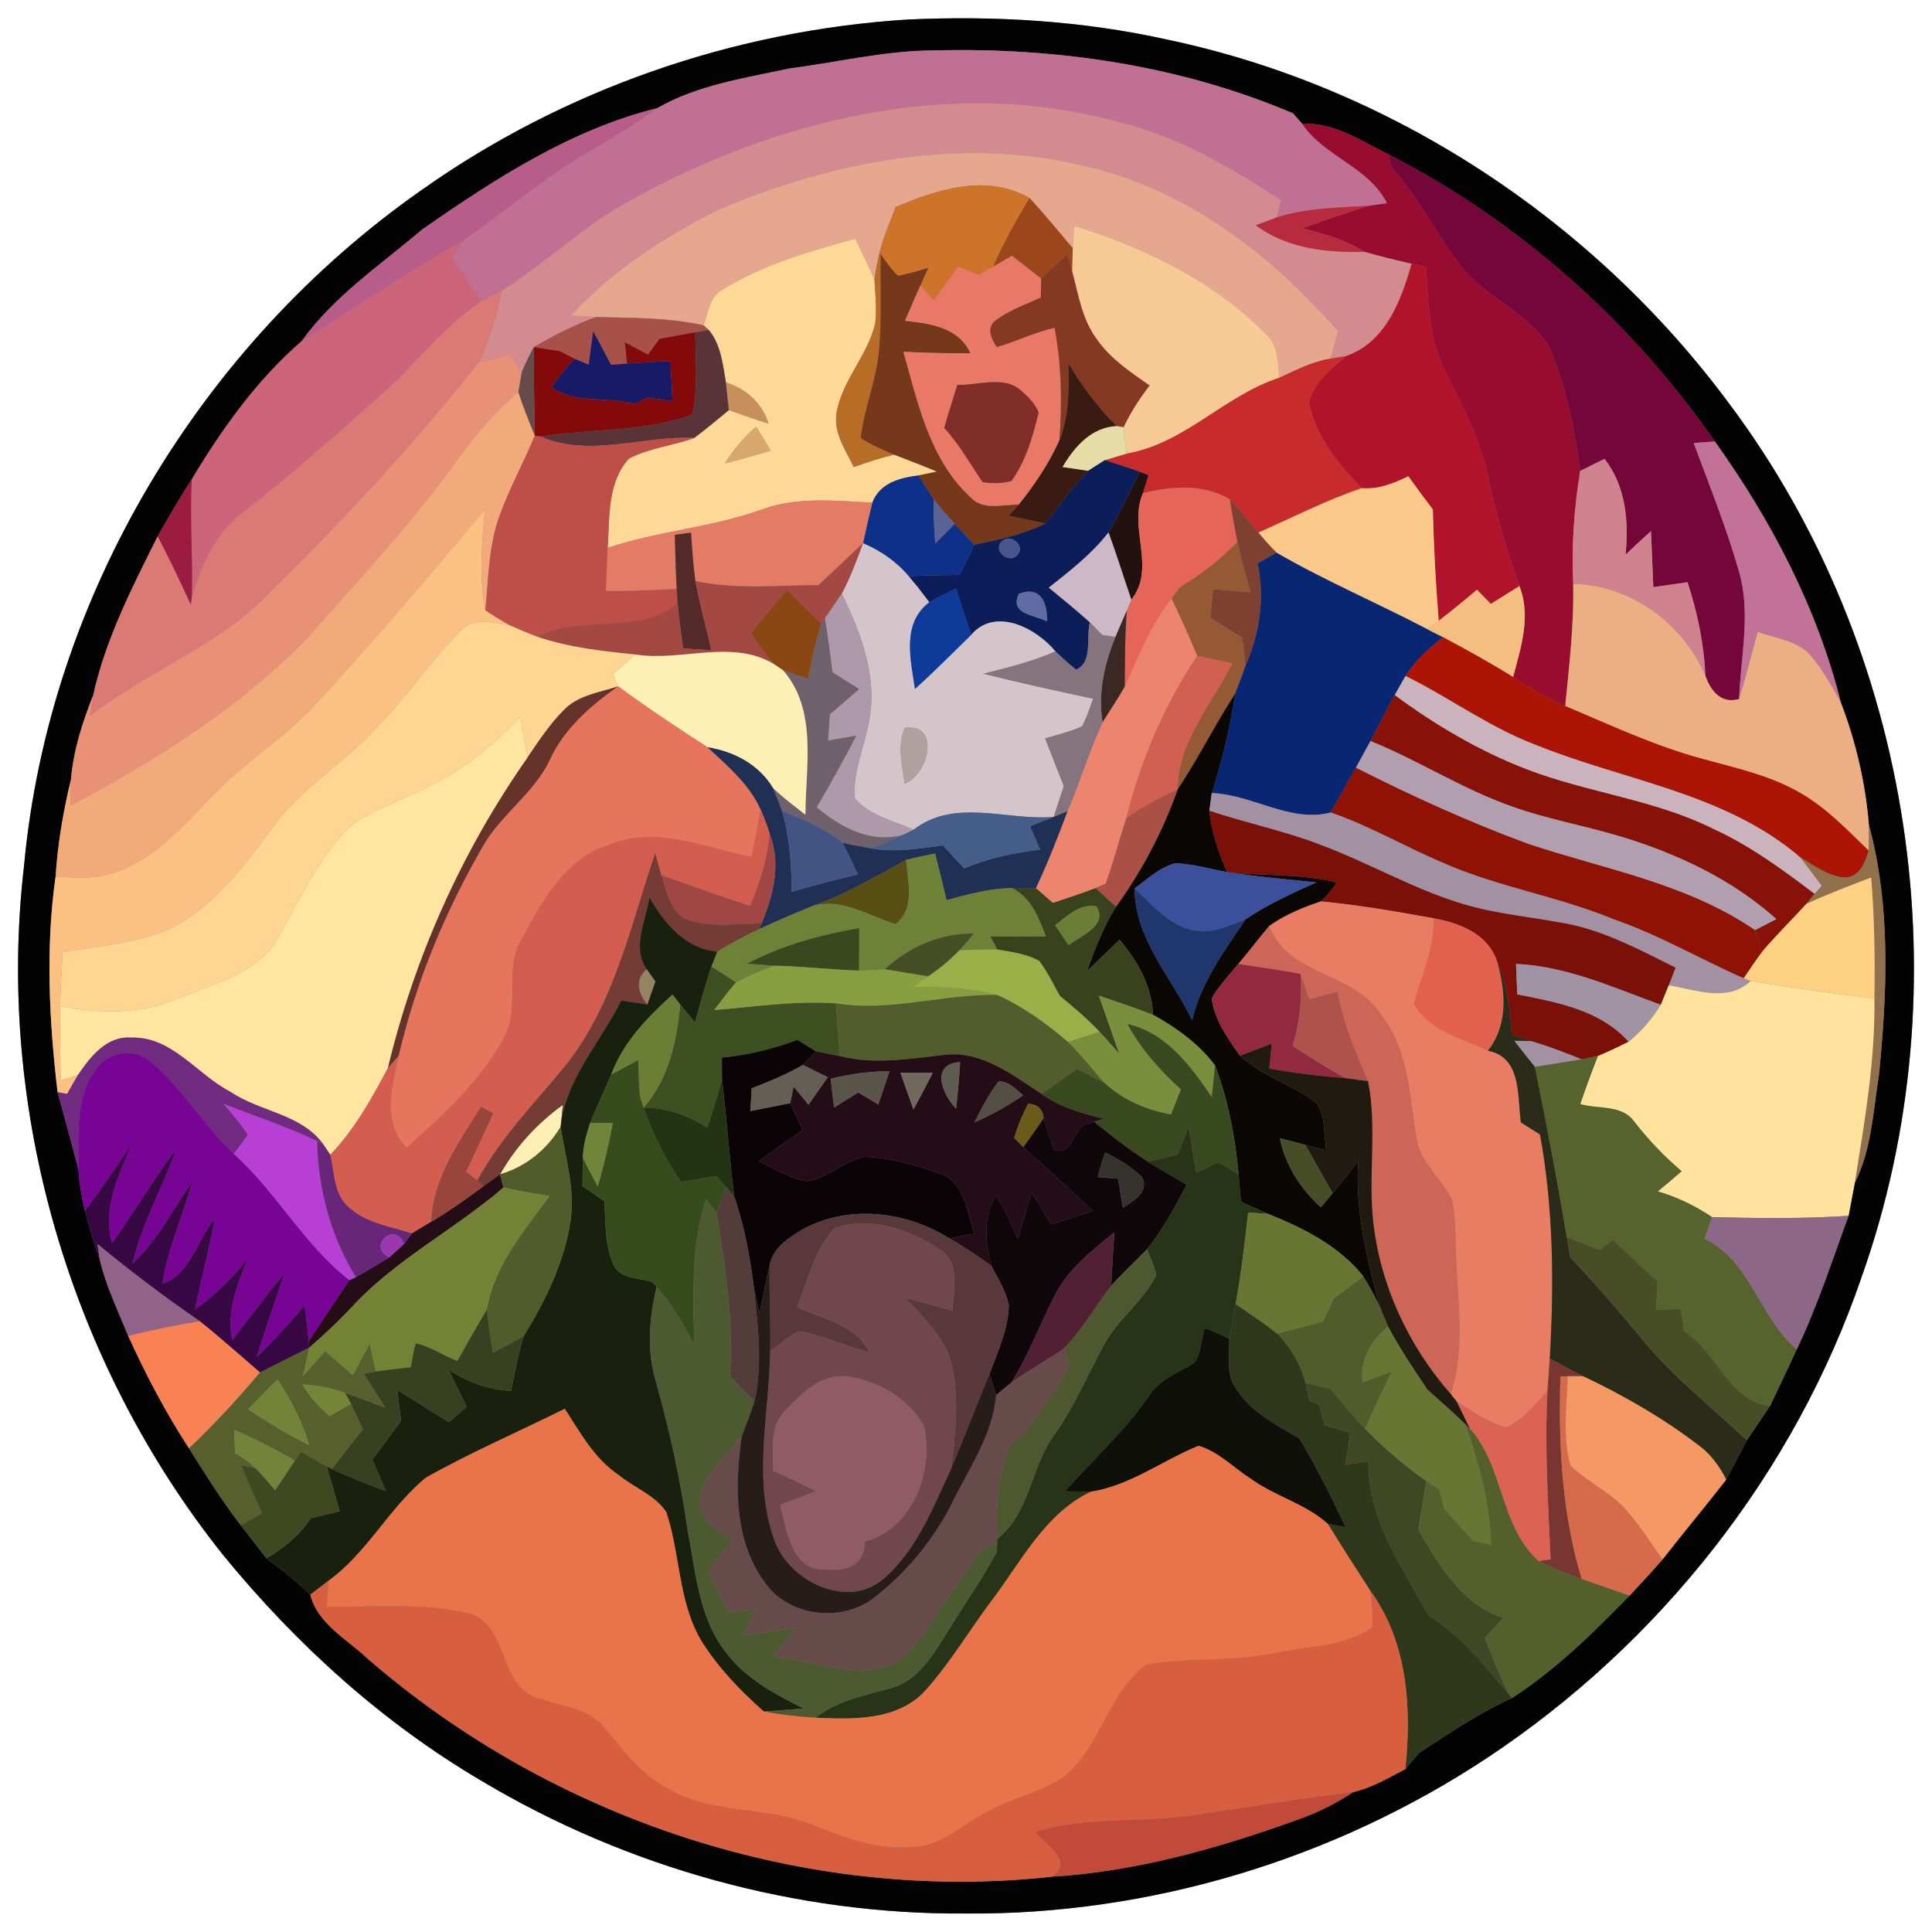 <?xml version="1.0" encoding="UTF-8" ?>
<!DOCTYPE svg PUBLIC "-//W3C//DTD SVG 1.1//EN" "http://www.w3.org/Graphics/SVG/1.1/DTD/svg11.dtd">
<svg width="250pt" height="250pt" viewBox="0 0 250 250" version="1.1" xmlns="http://www.w3.org/2000/svg">
<rect x="0" y="0" width="250" height="250" fill="#808080" stroke="none"/>
<g id="#ffffffff">
<path fill="#ffffff" opacity="1.00" d=" M 0.00 0.00 L 250.00 0.00 L 250.00 250.00 L 0.00 250.00 L 0.00 0.00 M 117.42 2.53 C 95.00 3.94 72.97 11.56 54.60 24.56 C 26.00 44.55 6.32 77.18 3.11 112.04 C -0.58 143.62 9.06 176.39 28.88 201.23 C 38.32 212.78 49.55 222.96 62.44 230.52 C 81.25 241.72 103.11 247.77 125.00 247.61 C 148.79 247.79 172.54 240.62 192.39 227.50 C 214.73 212.72 232.24 190.59 240.91 165.19 C 254.19 127.74 247.59 84.03 223.74 52.21 C 206.17 28.48 179.94 11.18 150.97 5.11 C 139.98 2.67 128.66 2.01 117.42 2.53 Z" />
</g>
<g id="#040303ff">
<path fill="#040303" opacity="1.00" d=" M 117.42 2.53 C 128.66 2.01 139.98 2.67 150.97 5.11 C 179.94 11.18 206.17 28.48 223.74 52.21 C 247.59 84.03 254.19 127.74 240.91 165.19 C 232.24 190.59 214.73 212.72 192.39 227.50 C 172.54 240.62 148.79 247.79 125.00 247.61 C 103.11 247.77 81.25 241.72 62.44 230.52 C 49.55 222.96 38.32 212.78 28.88 201.23 C 9.06 176.39 -0.58 143.62 3.11 112.04 C 6.32 77.18 26.00 44.55 54.60 24.56 C 72.97 11.56 95.00 3.94 117.42 2.53 M 102.10 8.87 C 96.32 10.13 90.25 11.00 85.06 13.99 C 73.89 16.75 63.99 23.18 54.64 29.69 C 49.26 34.27 43.21 38.31 39.05 44.13 C 33.28 49.12 28.73 55.50 24.82 62.01 C 23.26 64.42 21.81 66.90 20.40 69.40 C 17.10 76.01 13.66 82.71 12.06 89.96 C 10.67 93.47 9.49 97.11 9.18 100.89 C 8.17 105.01 7.47 109.21 7.19 113.45 C 5.88 122.67 6.36 132.10 7.45 141.33 C 8.37 144.66 9.28 147.99 10.15 151.33 C 10.25 153.13 10.58 154.91 10.98 156.68 C 11.56 158.81 12.16 160.94 12.92 163.02 C 13.72 166.45 15.28 169.62 16.59 172.87 C 18.87 177.89 21.44 182.79 24.46 187.42 C 26.59 190.81 28.71 194.20 31.16 197.37 C 32.27 198.79 33.37 200.22 34.47 201.65 C 36.47 203.09 38.38 204.64 40.15 206.35 C 41.11 210.13 44.81 212.04 47.46 214.53 C 71.49 235.45 104.30 246.33 136.04 242.85 C 146.87 242.20 157.42 239.23 167.59 235.58 C 170.24 234.67 172.78 233.45 175.11 231.89 C 177.53 231.35 179.68 230.05 181.85 228.92 C 182.44 228.22 183.03 227.52 183.62 226.83 C 187.52 224.28 191.38 221.65 195.64 219.73 C 201.34 216.05 206.14 211.30 210.86 206.48 C 212.30 204.93 213.75 203.39 215.13 201.79 C 217.84 198.32 220.67 194.94 223.37 191.46 C 224.27 189.77 225.15 188.06 226.04 186.37 C 227.04 184.89 228.02 183.40 229.04 181.94 C 230.20 179.51 231.36 177.07 232.49 174.62 C 235.17 169.04 237.07 163.13 239.20 157.33 C 239.47 155.90 239.75 154.47 240.01 153.05 C 242.20 148.73 242.37 143.81 243.13 139.13 C 244.21 128.38 244.68 117.24 241.83 106.72 C 241.39 101.32 240.14 95.95 238.20 90.90 C 235.16 78.70 229.19 67.31 221.90 57.13 C 211.13 41.62 196.54 28.64 179.73 20.01 C 176.16 18.27 172.67 15.80 168.51 16.03 C 168.32 15.82 167.95 15.40 167.77 15.19 C 167.65 15.05 167.41 14.79 167.30 14.66 C 152.75 8.47 136.75 6.13 121.01 6.52 C 114.63 6.53 108.40 8.06 102.10 8.87 Z" />
</g>
<g id="#c07092ff">
<path fill="#c07092" opacity="1.00" d=" M 102.10 8.87 C 108.40 8.06 114.63 6.53 121.01 6.52 C 136.75 6.13 152.75 8.47 167.30 14.66 C 167.41 14.79 167.65 15.05 167.77 15.19 C 167.95 15.40 168.32 15.82 168.51 16.03 C 171.41 20.31 177.11 21.58 179.49 26.30 C 178.93 26.38 177.80 26.54 177.24 26.62 C 173.19 26.88 169.07 26.89 165.17 28.15 C 165.33 27.59 165.64 26.46 165.80 25.90 C 159.32 21.71 152.59 17.71 145.03 15.86 C 123.21 9.72 99.79 15.51 80.53 26.50 C 74.97 29.70 70.36 34.23 64.93 37.59 C 64.03 38.06 63.13 38.54 62.24 39.01 C 61.02 37.13 59.78 35.26 58.50 33.41 C 59.00 32.61 59.50 31.82 60.02 31.04 C 65.53 27.26 70.58 22.81 76.40 19.49 C 79.38 17.80 82.24 15.93 85.06 13.99 C 90.25 11.00 96.32 10.13 102.10 8.87 Z" />
</g>
<g id="#d38b8fff">
<path fill="#d38b8f" opacity="1.00" d=" M 80.53 26.50 C 99.79 15.51 123.21 9.72 145.03 15.86 C 152.59 17.71 159.32 21.71 165.80 25.90 C 165.64 26.46 165.33 27.59 165.17 28.15 C 164.50 28.40 163.17 28.90 162.50 29.15 C 166.56 32.18 171.67 32.71 176.59 32.58 C 178.60 33.16 180.63 33.66 182.67 34.12 C 181.32 38.88 179.31 44.31 174.17 46.08 C 173.67 46.16 172.68 46.33 172.18 46.41 C 172.49 45.23 172.82 44.04 173.14 42.86 C 164.49 32.93 153.49 24.45 140.42 21.50 C 124.58 17.59 107.83 20.83 93.04 27.10 C 85.99 30.63 79.22 35.00 73.86 40.84 C 74.67 40.89 76.30 40.98 77.11 41.02 C 74.32 42.08 71.63 43.39 69.07 44.92 C 68.49 45.98 67.97 47.07 67.50 48.19 C 67.12 47.62 66.37 46.50 65.99 45.93 C 64.65 46.25 63.30 46.57 61.96 46.89 C 63.39 43.95 64.24 40.77 64.93 37.59 C 70.36 34.23 74.97 29.70 80.53 26.50 Z" />
</g>
<g id="#b85c89ff">
<path fill="#b85c89" opacity="1.00" d=" M 54.64 29.69 C 63.99 23.18 73.89 16.75 85.06 13.99 C 82.24 15.93 79.38 17.80 76.40 19.49 C 70.58 22.81 65.53 27.26 60.02 31.04 C 52.87 35.15 46.02 39.74 39.05 44.13 C 43.21 38.31 49.26 34.27 54.64 29.69 Z" />
</g>
<g id="#970c2fff">
<path fill="#970c2f" opacity="1.00" d=" M 168.51 16.03 C 172.67 15.80 176.16 18.27 179.73 20.01 C 179.79 20.38 179.90 21.12 179.96 21.49 C 183.38 25.38 185.75 30.03 188.84 34.16 C 191.97 38.40 197.45 40.20 200.33 44.64 C 202.65 49.75 203.70 55.39 204.48 60.93 C 203.68 65.76 203.34 70.65 203.57 75.55 C 203.68 80.85 203.06 86.11 202.54 91.36 C 200.18 90.32 197.96 89.01 195.79 87.61 C 196.81 83.81 198.15 79.70 196.61 75.83 C 194.87 71.15 193.57 66.32 192.50 61.44 C 191.48 56.66 189.11 52.36 186.98 48.01 C 184.89 43.84 184.80 39.09 184.52 34.53 C 184.06 34.43 183.13 34.23 182.67 34.12 C 180.63 33.66 178.60 33.16 176.59 32.58 C 176.20 32.37 175.44 31.95 175.06 31.74 C 173.00 30.71 170.75 30.14 168.55 29.53 C 171.43 28.52 174.30 27.44 177.24 26.62 C 177.80 26.54 178.93 26.38 179.49 26.30 C 177.11 21.58 171.41 20.31 168.51 16.03 Z" />
</g>
<g id="#e5a88fff">
<path fill="#e5a88f" opacity="1.00" d=" M 93.04 27.10 C 107.83 20.83 124.58 17.59 140.42 21.50 C 153.49 24.45 164.49 32.93 173.14 42.86 C 172.82 44.04 172.49 45.23 172.18 46.41 C 169.81 46.78 167.68 47.89 165.54 48.89 C 165.36 46.92 165.45 44.65 163.81 43.22 C 157.03 36.32 148.11 32.06 138.98 29.21 C 138.94 29.94 138.86 31.40 138.82 32.13 C 136.97 29.94 135.16 27.72 133.22 25.62 C 127.67 22.44 121.32 24.48 115.89 26.79 C 115.22 28.52 114.50 30.24 113.99 32.02 C 113.63 33.38 113.36 34.77 113.15 36.16 C 112.36 34.38 111.50 32.64 110.67 30.89 C 104.73 32.52 98.69 34.26 93.42 37.52 C 91.78 38.44 91.65 40.51 91.05 42.10 C 86.48 41.07 81.76 41.16 77.11 41.02 C 76.30 40.98 74.67 40.89 73.86 40.84 C 79.22 35.00 85.99 30.63 93.04 27.10 Z" />
</g>
<g id="#74063aff">
<path fill="#74063a" opacity="1.00" d=" M 179.73 20.01 C 196.54 28.64 211.13 41.62 221.90 57.13 C 221.21 57.18 219.84 57.27 219.16 57.32 C 221.21 62.83 223.41 68.30 225.03 73.96 C 226.60 79.36 225.24 84.98 225.04 90.45 C 222.72 91.12 221.38 89.43 220.67 87.44 C 220.50 83.31 219.65 79.27 218.37 75.34 C 216.89 75.55 215.41 75.76 213.94 75.97 C 213.83 73.55 213.74 71.14 213.64 68.72 C 212.53 69.72 211.44 70.74 210.35 71.76 C 210.78 67.42 210.38 62.94 207.63 59.37 C 206.84 59.76 205.27 60.54 204.48 60.93 C 203.70 55.39 202.65 49.75 200.33 44.64 C 197.45 40.20 191.97 38.40 188.84 34.16 C 185.75 30.03 183.38 25.38 179.96 21.49 C 179.90 21.12 179.79 20.38 179.73 20.01 Z" />
</g>
<g id="#cd742aff">
<path fill="#cd742a" opacity="1.00" d=" M 115.89 26.79 C 121.32 24.48 127.67 22.44 133.22 25.62 C 131.51 28.50 129.84 31.41 128.53 34.50 C 127.90 34.86 127.29 35.23 126.67 35.59 C 125.78 35.23 124.88 34.86 123.99 34.49 C 122.94 35.95 121.89 37.41 120.84 38.87 C 120.26 38.22 119.67 37.57 119.10 36.93 C 119.43 36.17 119.77 35.42 120.12 34.67 C 118.82 35.04 117.52 35.46 116.18 35.68 C 115.33 34.85 114.64 33.87 113.97 32.90 L 113.99 32.02 C 114.50 30.24 115.22 28.52 115.89 26.79 Z" />
</g>
<g id="#9c461bff">
<path fill="#9c461b" opacity="1.00" d=" M 128.53 34.50 C 129.84 31.41 131.51 28.50 133.22 25.62 C 135.16 27.72 136.97 29.94 138.82 32.13 C 138.80 32.88 138.76 34.39 138.74 35.14 C 138.58 34.57 138.26 33.43 138.10 32.86 C 136.98 33.92 135.85 34.99 134.73 36.06 C 133.47 35.07 132.21 34.09 130.95 33.10 C 130.34 33.45 129.13 34.15 128.53 34.50 Z" />
</g>
<g id="#b82a3eff">
<path fill="#b82a3e" opacity="1.00" d=" M 165.17 28.15 C 169.07 26.89 173.19 26.88 177.24 26.62 C 174.30 27.44 171.43 28.52 168.55 29.53 C 170.75 30.14 173.00 30.71 175.06 31.74 C 175.44 31.95 176.20 32.37 176.59 32.58 C 171.67 32.71 166.56 32.18 162.50 29.15 C 163.17 28.90 164.50 28.40 165.17 28.15 Z" />
</g>
<g id="#f7c994ff">
<path fill="#f7c994" opacity="1.00" d=" M 138.98 29.21 C 148.11 32.06 157.03 36.32 163.81 43.22 C 165.45 44.65 165.36 46.92 165.54 48.89 C 158.43 51.19 153.32 57.41 145.78 58.70 C 145.64 57.57 145.49 56.43 145.38 55.29 C 146.29 53.36 147.46 51.57 148.75 49.88 C 146.30 48.18 143.74 46.47 141.99 43.99 C 140.04 41.44 139.54 38.17 138.74 35.14 C 138.76 34.39 138.80 32.88 138.82 32.13 C 138.86 31.40 138.94 29.94 138.98 29.21 Z" />
</g>
<g id="#cc647aff">
<path fill="#cc647a" opacity="1.00" d=" M 39.05 44.13 C 46.02 39.74 52.87 35.15 60.02 31.04 C 59.50 31.82 59.00 32.61 58.50 33.41 C 59.78 35.26 61.02 37.13 62.24 39.01 C 57.43 42.19 54.00 46.92 49.72 50.71 C 43.74 56.09 37.69 61.39 31.37 66.37 C 27.84 69.01 26.06 73.17 24.82 77.26 C 24.98 72.17 24.54 67.09 24.82 62.01 C 28.73 55.50 33.28 49.12 39.05 44.13 Z" />
</g>
<g id="#fdd897ff">
<path fill="#fdd897" opacity="1.00" d=" M 93.42 37.52 C 98.69 34.26 104.73 32.52 110.67 30.89 C 111.50 32.64 112.36 34.38 113.15 36.16 C 113.27 38.08 113.49 40.01 113.24 41.93 C 112.25 45.96 109.11 49.10 108.29 53.18 C 107.73 55.84 109.38 58.16 110.48 60.43 C 112.20 59.83 113.92 59.25 115.70 58.83 C 117.55 59.55 119.41 60.25 121.24 61.02 C 120.65 61.15 119.47 61.40 118.87 61.52 C 116.42 61.83 113.86 62.49 112.88 65.04 C 108.17 64.82 103.30 64.25 98.76 65.87 C 92.23 68.26 85.21 68.69 78.63 70.89 C 78.89 67.00 78.57 62.44 81.36 59.36 C 83.99 57.95 87.05 57.70 89.83 56.67 C 91.37 55.52 92.84 54.28 94.32 53.06 C 96.02 53.67 97.73 54.27 99.45 54.82 C 98.58 52.16 96.59 50.33 93.94 49.50 C 93.52 47.17 93.30 44.60 91.72 42.71 L 91.05 42.10 C 91.65 40.51 91.78 38.44 93.42 37.52 M 93.81 59.96 C 95.79 59.46 97.75 58.89 99.72 58.31 C 99.25 57.54 98.32 55.99 97.85 55.21 C 96.29 56.60 94.89 58.17 93.81 59.96 Z" />
</g>
<g id="#b86d26ff">
<path fill="#b86d26" opacity="1.00" d=" M 113.15 36.16 C 113.36 34.77 113.63 33.38 113.99 32.02 L 113.97 32.90 C 113.88 37.00 114.11 41.11 113.76 45.20 C 113.44 49.12 111.82 52.78 111.38 56.68 C 112.72 57.57 114.21 58.21 115.70 58.83 C 113.92 59.25 112.20 59.83 110.48 60.43 C 109.38 58.16 107.73 55.84 108.29 53.18 C 109.11 49.10 112.25 45.96 113.24 41.93 C 113.49 40.01 113.27 38.08 113.15 36.16 Z" />
</g>
<g id="#75381aff">
<path fill="#75381a" opacity="1.00" d=" M 113.97 32.90 C 114.64 33.87 115.33 34.85 116.18 35.68 C 117.52 35.46 118.82 35.04 120.12 34.67 C 119.77 35.42 119.43 36.17 119.10 36.93 C 118.42 38.45 117.76 39.98 117.11 41.51 C 120.40 41.87 124.02 42.34 125.58 45.71 C 122.69 45.74 119.79 45.66 116.90 45.52 C 118.79 52.17 120.30 59.51 125.63 64.38 C 127.23 66.10 129.78 65.25 131.84 65.30 C 131.40 65.79 130.96 66.27 130.51 66.74 C 132.10 67.06 133.68 67.39 135.27 67.74 C 132.39 69.18 129.21 69.82 126.09 70.51 C 125.23 69.60 124.37 68.69 123.53 67.78 C 122.61 66.76 121.71 65.73 120.85 64.67 C 120.16 63.64 119.52 62.58 118.87 61.52 C 119.47 61.40 120.65 61.15 121.24 61.02 C 119.41 60.25 117.55 59.55 115.70 58.83 C 114.21 58.21 112.72 57.57 111.38 56.68 C 111.82 52.78 113.44 49.12 113.76 45.20 C 114.11 41.11 113.88 37.00 113.97 32.90 Z" />
</g>
<g id="#e97867ff">
<path fill="#e97867" opacity="1.00" d=" M 128.53 34.50 C 129.13 34.15 130.34 33.45 130.95 33.10 C 132.21 34.09 133.47 35.07 134.73 36.06 C 134.72 36.67 134.70 37.89 134.68 38.51 C 132.60 39.46 130.36 40.21 128.57 41.68 C 127.69 42.75 128.36 43.92 128.98 44.91 C 131.51 44.18 133.89 42.99 136.46 42.41 C 137.37 47.21 137.45 52.13 137.09 56.99 C 135.74 59.99 133.89 62.74 131.84 65.30 C 129.78 65.25 127.23 66.10 125.63 64.38 C 120.30 59.51 118.79 52.17 116.90 45.52 C 119.79 45.66 122.69 45.74 125.58 45.71 C 124.02 42.34 120.40 41.87 117.11 41.51 C 117.76 39.98 118.42 38.45 119.10 36.93 C 119.67 37.57 120.26 38.22 120.84 38.87 C 121.89 37.41 122.94 35.95 123.99 34.49 C 124.88 34.86 125.78 35.23 126.67 35.59 C 127.29 35.23 127.90 34.86 128.53 34.50 M 123.88 49.80 C 123.32 51.66 122.71 53.50 122.18 55.37 C 124.13 57.49 125.54 60.02 127.15 62.39 C 128.40 62.59 129.63 62.54 130.86 62.26 C 132.75 59.67 133.66 56.46 134.40 53.38 C 133.97 52.30 133.15 51.43 132.29 50.69 C 130.03 48.47 126.65 49.90 123.88 49.80 Z" />
</g>
<g id="#853923ff">
<path fill="#853923" opacity="1.00" d=" M 134.73 36.06 C 135.85 34.99 136.98 33.92 138.10 32.86 C 138.26 33.43 138.58 34.57 138.74 35.14 C 139.54 38.17 140.04 41.44 141.99 43.99 C 143.74 46.47 146.30 48.18 148.75 49.88 C 147.46 51.57 146.29 53.36 145.38 55.29 L 144.52 55.14 C 142.04 52.76 140.03 49.94 138.24 47.02 C 138.34 50.37 138.36 53.82 137.09 56.99 C 137.45 52.13 137.37 47.21 136.46 42.41 C 133.89 42.99 131.51 44.18 128.98 44.91 C 128.36 43.92 127.69 42.75 128.57 41.68 C 130.36 40.21 132.60 39.46 134.68 38.51 C 134.70 37.89 134.72 36.67 134.73 36.06 Z" />
</g>
<g id="#b1142aff">
<path fill="#b1142a" opacity="1.00" d=" M 182.67 34.12 C 183.13 34.23 184.06 34.43 184.52 34.53 C 184.80 39.09 184.89 43.84 186.98 48.01 C 189.11 52.36 191.48 56.66 192.50 61.44 C 193.57 66.32 194.87 71.15 196.61 75.83 C 195.37 76.60 194.14 77.38 192.91 78.15 C 192.31 77.53 191.72 76.92 191.12 76.31 C 189.50 77.68 187.86 79.03 186.17 80.32 C 185.78 75.53 185.52 70.73 185.41 65.92 C 184.33 64.51 183.27 63.08 182.24 61.63 C 180.35 62.53 178.35 63.37 176.21 63.16 C 173.16 60.07 170.23 56.46 169.38 52.09 C 169.98 49.48 172.26 47.75 174.17 46.08 C 179.31 44.31 181.32 38.88 182.67 34.12 Z" />
</g>
<g id="#db7975ff">
<path fill="#db7975" opacity="1.00" d=" M 62.24 39.01 C 63.13 38.54 64.03 38.06 64.93 37.59 C 64.24 40.77 63.39 43.95 61.96 46.89 C 53.73 57.26 44.71 67.00 35.28 76.29 C 28.67 83.43 19.24 86.73 11.66 92.63 C 11.76 91.97 11.96 90.63 12.06 89.96 C 13.66 82.71 17.10 76.01 20.40 69.40 C 21.93 72.29 23.32 75.26 24.69 78.23 L 24.82 77.26 C 26.06 73.17 27.84 69.01 31.37 66.37 C 37.69 61.39 43.74 56.09 49.72 50.71 C 54.00 46.92 57.43 42.19 62.24 39.01 Z" />
</g>
<g id="#a85148ff">
<path fill="#a85148" opacity="1.00" d=" M 77.11 41.02 C 81.76 41.16 86.48 41.07 91.05 42.10 L 91.72 42.71 C 91.28 42.78 90.40 42.92 89.96 42.99 C 88.42 43.27 86.88 43.56 85.34 43.84 C 84.84 44.52 84.35 45.20 83.86 45.88 C 82.86 45.35 81.85 44.82 80.85 44.29 C 80.93 44.98 81.07 46.36 81.14 47.04 C 80.62 47.09 79.59 47.17 79.07 47.22 C 78.30 45.76 77.52 44.30 76.76 42.84 C 76.56 44.28 76.36 45.73 76.17 47.18 C 75.71 46.99 74.81 46.61 74.35 46.42 C 73.88 46.18 72.93 45.68 72.45 45.44 C 71.33 45.26 70.20 45.09 69.07 44.92 C 71.63 43.39 74.32 42.08 77.11 41.02 Z" />
</g>
<g id="#171b67ff">
<path fill="#171b67" opacity="1.00" d=" M 76.76 42.84 C 77.52 44.30 78.30 45.76 79.07 47.22 C 79.59 47.17 80.62 47.09 81.14 47.04 C 83.02 46.90 84.89 46.80 86.77 46.72 C 86.85 48.46 86.94 50.20 87.02 51.93 C 85.97 51.77 84.92 51.61 83.86 51.45 C 83.28 51.72 82.70 51.99 82.12 52.26 C 78.60 51.28 74.46 52.30 71.37 50.11 C 72.23 48.78 73.27 47.57 74.35 46.42 C 74.81 46.61 75.71 46.99 76.17 47.18 C 76.36 45.73 76.56 44.28 76.76 42.84 Z" />
</g>
<g id="#83090aff">
<path fill="#83090a" opacity="1.00" d=" M 85.34 43.84 C 86.88 43.56 88.42 43.27 89.96 42.99 C 90.03 46.54 90.31 50.13 89.62 53.63 C 83.36 55.98 76.49 55.42 69.97 56.50 L 69.20 56.38 C 69.13 52.56 69.07 48.74 69.07 44.92 C 70.20 45.09 71.33 45.26 72.45 45.44 C 72.93 45.68 73.88 46.18 74.35 46.42 C 73.27 47.57 72.23 48.78 71.37 50.11 C 74.46 52.30 78.60 51.28 82.12 52.26 C 82.70 51.99 83.28 51.72 83.86 51.45 C 84.92 51.61 85.97 51.77 87.02 51.93 C 86.94 50.20 86.85 48.46 86.77 46.72 C 84.89 46.80 83.02 46.90 81.14 47.04 C 81.07 46.36 80.93 44.98 80.85 44.29 C 81.85 44.82 82.86 45.35 83.86 45.88 C 84.35 45.20 84.84 44.52 85.34 43.84 Z" />
</g>
<g id="#5a3338ff">
<path fill="#5a3338" opacity="1.00" d=" M 89.96 42.99 C 90.40 42.92 91.28 42.78 91.72 42.71 C 93.30 44.60 93.52 47.17 93.94 49.50 C 94.04 50.39 94.23 52.17 94.32 53.06 C 92.84 54.28 91.37 55.52 89.83 56.67 C 83.20 56.34 76.38 59.26 69.97 56.50 C 76.49 55.42 83.36 55.98 89.62 53.63 C 90.31 50.13 90.03 46.54 89.96 42.99 Z" />
</g>
<g id="#674b4bff">
<path fill="#674b4b" opacity="1.00" d=" M 67.50 48.19 C 67.97 47.07 68.49 45.98 69.07 44.92 C 69.07 48.74 69.13 52.56 69.20 56.38 C 68.43 54.52 67.68 52.65 67.06 50.73 C 67.17 50.10 67.39 48.82 67.50 48.19 Z" />
<path fill="#674b4b" opacity="1.00" d=" M 130.87 178.88 C 133.11 177.31 135.49 175.98 137.74 174.43 C 137.89 174.96 138.20 176.03 138.35 176.56 C 136.26 180.46 133.95 184.36 130.48 187.21 C 129.29 191.06 128.77 195.09 129.04 199.11 L 129.04 199.70 C 128.55 199.90 127.57 200.29 127.08 200.49 C 123.80 204.79 121.02 209.44 117.74 213.72 C 112.86 218.50 105.76 214.75 99.97 214.38 C 101.01 213.13 102.05 211.88 103.08 210.63 C 100.78 210.94 98.49 211.29 96.20 211.62 C 96.72 210.49 97.24 209.37 97.76 208.24 C 96.62 208.37 95.47 208.49 94.33 208.62 C 93.44 206.87 92.53 205.13 91.60 203.41 C 92.65 202.04 93.70 200.68 94.76 199.32 C 92.66 198.01 90.11 196.22 90.63 193.36 C 91.56 190.37 94.11 188.30 95.97 185.89 C 95.08 192.30 94.97 199.55 99.10 204.94 C 102.04 209.00 108.19 209.83 112.36 207.28 C 116.76 204.12 120.34 199.83 122.91 195.08 C 125.13 190.33 128.47 185.88 128.89 180.50 C 129.39 180.09 130.38 179.28 130.87 178.88 Z" />
</g>
<g id="#e89176ff">
<path fill="#e89176" opacity="1.00" d=" M 61.96 46.89 C 63.30 46.57 64.65 46.25 65.99 45.93 C 66.37 46.50 67.12 47.62 67.50 48.19 C 67.39 48.82 67.17 50.10 67.06 50.73 C 64.15 53.29 61.54 56.17 59.30 59.33 C 53.39 67.63 46.37 75.04 39.66 82.68 C 30.88 91.63 20.15 98.42 9.11 104.25 C 9.13 103.41 9.16 101.73 9.18 100.89 C 9.49 97.11 10.67 93.47 12.06 89.96 C 11.96 90.63 11.76 91.97 11.66 92.63 C 19.24 86.73 28.67 83.43 35.28 76.29 C 44.71 67.00 53.73 57.26 61.96 46.89 Z" />
</g>
<g id="#c82b2bff">
<path fill="#c82b2b" opacity="1.00" d=" M 165.54 48.89 C 167.68 47.89 169.81 46.78 172.18 46.41 C 172.68 46.33 173.67 46.16 174.17 46.08 C 172.26 47.75 169.98 49.48 169.38 52.09 C 170.23 56.46 173.16 60.07 176.21 63.16 C 171.61 64.74 167.27 66.95 162.83 68.92 C 161.63 67.46 160.44 65.99 159.14 64.62 C 155.69 62.57 151.63 62.92 147.89 63.81 C 148.13 63.04 148.37 62.27 148.61 61.49 C 148.33 61.38 147.75 61.16 147.47 61.04 C 145.98 60.51 144.47 60.03 142.96 59.55 C 143.89 59.26 144.83 58.98 145.78 58.70 C 153.32 57.41 158.43 51.19 165.54 48.89 Z" />
</g>
<g id="#3a1b12ff">
<path fill="#3a1b12" opacity="1.00" d=" M 138.24 47.02 C 140.03 49.94 142.04 52.76 144.52 55.14 C 141.24 55.28 139.04 57.80 137.50 60.43 C 138.33 60.55 139.98 60.79 140.81 60.92 C 138.75 63.02 137.10 65.45 135.27 67.74 C 133.68 67.39 132.10 67.06 130.51 66.74 C 130.96 66.27 131.40 65.79 131.84 65.30 C 133.89 62.74 135.74 59.99 137.09 56.99 C 138.36 53.82 138.34 50.37 138.24 47.02 Z" />
</g>
<g id="#822e28ff">
<path fill="#822e28" opacity="1.00" d=" M 123.88 49.80 C 126.65 49.90 130.03 48.47 132.29 50.69 C 133.15 51.43 133.97 52.30 134.40 53.38 C 133.66 56.46 132.75 59.67 130.86 62.26 C 129.63 62.54 128.40 62.59 127.15 62.39 C 125.54 60.02 124.13 57.49 122.18 55.37 C 122.71 53.50 123.32 51.66 123.88 49.80 Z" />
</g>
<g id="#c78f5dff">
<path fill="#c78f5d" opacity="1.00" d=" M 93.94 49.50 C 96.59 50.33 98.58 52.16 99.45 54.82 C 97.73 54.27 96.02 53.67 94.32 53.06 C 94.23 52.17 94.04 50.39 93.94 49.50 Z" />
</g>
<g id="#f2aa7bff">
<path fill="#f2aa7b" opacity="1.00" d=" M 59.30 59.33 C 61.54 56.17 64.15 53.29 67.06 50.73 C 67.68 52.65 68.43 54.52 69.20 56.38 C 67.77 59.85 65.95 63.15 64.66 66.68 C 63.22 70.61 63.21 74.86 62.81 78.99 C 61.95 74.68 62.35 70.27 62.75 65.93 C 55.31 74.75 47.88 83.58 39.99 92.01 C 36.18 95.89 31.51 98.80 27.74 102.74 C 24.08 106.48 20.55 110.70 15.53 112.64 C 12.91 113.84 9.98 113.57 7.19 113.45 C 7.47 109.21 8.17 105.01 9.18 100.89 C 9.16 101.73 9.13 103.41 9.11 104.25 C 20.15 98.42 30.88 91.63 39.66 82.68 C 46.37 75.04 53.39 67.63 59.30 59.33 Z" />
</g>
<g id="#e6dca5ff">
<path fill="#e6dca5" opacity="1.00" d=" M 137.50 60.43 C 139.04 57.80 141.24 55.28 144.52 55.14 L 145.38 55.29 C 145.49 56.43 145.64 57.57 145.78 58.70 C 144.83 58.98 143.89 59.26 142.96 59.55 C 142.42 59.90 141.35 60.58 140.81 60.92 C 139.98 60.79 138.33 60.55 137.50 60.43 Z" />
</g>
<g id="#be4e48ff">
<path fill="#be4e48" opacity="1.00" d=" M 69.20 56.38 L 69.97 56.50 C 76.38 59.26 83.20 56.34 89.83 56.67 C 87.05 57.70 83.99 57.95 81.36 59.36 C 78.57 62.44 78.89 67.00 78.63 70.89 C 78.57 72.75 78.48 74.61 78.40 76.48 C 81.45 76.48 84.51 76.37 87.56 76.20 C 87.59 76.66 87.65 77.59 87.68 78.05 C 82.48 82.30 75.24 79.43 69.55 82.40 C 68.34 81.96 67.16 81.44 65.98 80.92 C 64.89 80.32 63.83 79.68 62.81 78.99 C 63.21 74.86 63.22 70.61 64.66 66.68 C 65.95 63.15 67.77 59.85 69.20 56.38 Z" />
</g>
<g id="#d8a86dff">
<path fill="#d8a86d" opacity="1.00" d=" M 93.81 59.96 C 94.89 58.17 96.29 56.60 97.85 55.21 C 98.32 55.99 99.25 57.54 99.72 58.31 C 97.75 58.89 95.79 59.46 93.81 59.96 Z" />
</g>
<g id="#c37297ff">
<path fill="#c37297" opacity="1.00" d=" M 219.16 57.32 C 219.84 57.27 221.21 57.18 221.90 57.13 C 229.19 67.31 235.16 78.70 238.20 90.90 C 236.90 88.57 235.62 86.16 233.73 84.25 C 231.93 82.82 229.56 82.50 227.44 81.79 C 226.66 84.68 225.92 87.59 225.04 90.45 C 225.24 84.98 226.60 79.36 225.03 73.96 C 223.41 68.30 221.21 62.83 219.16 57.32 Z" />
</g>
<g id="#0c1e59ff">
<path fill="#0c1e59" opacity="1.00" d=" M 140.81 60.92 C 141.35 60.58 142.42 59.90 142.96 59.55 C 144.47 60.03 145.98 60.51 147.47 61.04 C 146.19 63.70 144.93 66.36 143.44 68.90 C 141.28 71.70 138.46 73.86 135.72 76.04 C 137.50 77.52 139.31 78.97 141.03 80.53 C 140.51 82.49 141.46 85.66 139.26 86.65 C 138.30 85.93 137.44 85.11 136.58 84.30 C 134.08 81.27 128.79 78.50 125.66 82.16 C 124.99 80.17 124.34 78.17 123.69 76.17 C 122.53 76.74 121.38 77.31 120.25 77.93 C 119.87 77.43 119.09 76.42 118.70 75.91 C 118.42 75.57 117.86 74.90 117.58 74.56 C 119.77 74.45 121.97 74.42 124.17 74.39 C 124.81 73.10 125.45 71.80 126.09 70.51 C 129.21 69.82 132.39 69.18 135.27 67.74 C 137.10 65.45 138.75 63.02 140.81 60.92 M 129.53 70.17 C 128.50 71.46 130.75 73.04 131.70 71.75 C 132.73 70.45 130.48 68.88 129.53 70.17 M 131.85 76.83 C 130.57 79.48 133.83 79.55 135.47 80.40 C 135.58 77.98 134.63 75.78 131.85 76.83 Z" />
</g>
<g id="#d0838eff">
<path fill="#d0838e" opacity="1.00" d=" M 204.48 60.93 C 205.27 60.54 206.84 59.76 207.63 59.37 C 210.38 62.94 210.78 67.42 210.35 71.76 C 211.44 70.74 212.53 69.72 213.64 68.72 C 213.74 71.14 213.83 73.55 213.94 75.97 C 215.41 75.76 216.89 75.55 218.37 75.34 C 219.65 79.27 220.50 83.31 220.67 87.44 C 217.81 80.67 210.98 75.71 203.57 75.55 C 203.34 70.65 203.68 65.76 204.48 60.93 Z" />
</g>
<g id="#231110ff">
<path fill="#231110" opacity="1.00" d=" M 147.47 61.04 C 147.75 61.16 148.33 61.38 148.61 61.49 C 148.37 62.27 148.13 63.04 147.89 63.81 C 145.95 68.34 149.67 73.43 146.39 77.60 C 145.40 74.70 144.49 71.78 143.44 68.90 C 144.93 66.36 146.19 63.70 147.47 61.04 Z" />
</g>
<g id="#fac98aff">
<path fill="#fac98a" opacity="1.00" d=" M 176.21 63.16 C 178.35 63.37 180.35 62.53 182.24 61.63 C 183.27 63.08 184.33 64.51 185.41 65.92 C 185.52 70.73 185.78 75.53 186.17 80.32 C 185.81 80.60 185.07 81.15 184.71 81.43 C 178.24 78.04 171.50 75.18 165.18 71.52 C 164.35 70.69 163.58 69.82 162.83 68.92 C 167.27 66.95 171.61 64.74 176.21 63.16 Z" />
</g>
<g id="#9b1b41ff">
<path fill="#9b1b41" opacity="1.00" d=" M 20.40 69.40 C 21.81 66.90 23.26 64.42 24.82 62.01 C 24.54 67.09 24.98 72.17 24.82 77.26 L 24.69 78.23 C 23.32 75.26 21.93 72.29 20.40 69.40 Z" />
</g>
<g id="#0d3189ff">
<path fill="#0d3189" opacity="1.00" d=" M 112.88 65.04 C 113.86 62.49 116.42 61.83 118.87 61.52 C 119.52 62.58 120.16 63.64 120.85 64.67 C 120.79 66.56 120.86 68.46 121.03 70.34 C 121.66 69.70 122.91 68.42 123.53 67.78 C 124.37 68.69 125.23 69.60 126.09 70.51 C 125.45 71.80 124.81 73.10 124.17 74.39 C 121.97 74.42 119.77 74.45 117.58 74.56 C 116.00 72.67 113.93 71.26 111.67 70.29 C 112.06 68.54 112.44 66.78 112.88 65.04 Z" />
</g>
<g id="#e66559ff">
<path fill="#e66559" opacity="1.00" d=" M 147.89 63.81 C 151.63 62.92 155.69 62.57 159.14 64.62 C 159.44 66.45 159.75 68.29 160.13 70.12 C 157.94 72.40 155.43 74.35 152.71 75.98 C 152.44 76.35 151.88 77.09 151.60 77.46 C 148.88 80.85 147.34 84.94 145.54 88.84 C 145.58 85.56 145.55 82.28 145.81 79.01 C 145.95 78.66 146.24 77.95 146.39 77.60 C 149.67 73.43 145.95 68.34 147.89 63.81 Z" />
</g>
<g id="#e47b65ff">
<path fill="#e47b65" opacity="1.00" d=" M 98.76 65.87 C 103.30 64.25 108.17 64.82 112.88 65.04 C 112.44 66.78 112.06 68.54 111.67 70.29 C 109.75 72.11 107.84 73.94 105.90 75.72 C 100.59 75.73 95.23 76.32 89.98 75.19 C 89.70 73.11 89.56 71.01 89.42 68.92 C 88.90 68.99 87.84 69.13 87.32 69.21 C 87.38 71.54 87.44 73.87 87.56 76.20 C 84.51 76.37 81.45 76.48 78.40 76.48 C 78.48 74.61 78.57 72.75 78.63 70.89 C 85.21 68.69 92.23 68.26 98.76 65.87 Z" />
</g>
<g id="#5a6296ff">
<path fill="#5a6296" opacity="1.00" d=" M 120.85 64.67 C 121.71 65.73 122.61 66.76 123.53 67.78 C 122.91 68.42 121.66 69.70 121.03 70.34 C 120.86 68.46 120.79 66.56 120.85 64.67 Z" />
</g>
<g id="#7e4031ff">
<path fill="#7e4031" opacity="1.00" d=" M 159.14 64.62 C 160.44 65.99 161.63 67.46 162.83 68.92 C 163.58 69.82 164.35 70.69 165.18 71.52 C 164.57 71.87 163.36 72.56 162.75 72.91 C 163.68 77.41 163.01 82.01 161.16 86.19 C 161.04 84.97 160.91 83.75 160.76 82.54 C 159.37 81.67 158.00 80.79 156.62 79.92 C 156.74 78.69 156.85 77.46 156.97 76.24 C 158.58 76.38 160.20 76.52 161.81 76.66 C 161.21 74.49 160.61 72.32 160.13 70.12 C 159.75 68.29 159.44 66.45 159.14 64.62 Z" />
</g>
<g id="#fac182ff">
<path fill="#fac182" opacity="1.00" d=" M 39.99 92.01 C 47.88 83.58 55.31 74.75 62.75 65.93 C 62.35 70.27 61.95 74.68 62.81 78.99 C 63.83 79.68 64.89 80.32 65.98 80.92 C 63.88 80.64 61.27 79.75 59.63 81.61 C 55.74 85.42 52.77 90.06 48.93 93.92 C 44.68 98.69 38.94 101.94 35.20 107.18 C 31.55 112.10 27.74 117.29 22.14 120.11 C 17.72 122.06 12.82 122.40 8.11 123.21 C 7.98 125.52 7.84 127.84 7.78 130.16 C 7.73 133.37 7.81 136.58 7.86 139.79 C 8.42 139.62 9.53 139.28 10.09 139.11 C 9.61 139.92 9.14 140.73 8.69 141.55 C 8.38 141.50 7.76 141.39 7.45 141.33 C 6.36 132.10 5.88 122.67 7.19 113.45 C 9.98 113.57 12.91 113.84 15.53 112.64 C 20.55 110.70 24.08 106.48 27.74 102.74 C 31.51 98.80 36.18 95.89 39.99 92.01 Z" />
</g>
<g id="#532a28ff">
<path fill="#532a28" opacity="1.00" d=" M 87.32 69.21 C 87.84 69.13 88.90 68.99 89.42 68.92 C 89.56 71.01 89.70 73.11 89.98 75.19 C 90.56 78.20 91.36 81.16 92.05 84.15 C 90.83 84.07 89.61 83.98 88.39 83.90 C 88.14 81.95 87.86 80.00 87.68 78.05 C 87.65 77.59 87.59 76.66 87.56 76.20 C 87.44 73.87 87.38 71.54 87.32 69.21 Z" />
</g>
<g id="#ceb8c8ff">
<path fill="#ceb8c8" opacity="1.00" d=" M 143.44 68.90 C 144.49 71.78 145.40 74.70 146.39 77.60 C 146.24 77.95 145.95 78.66 145.81 79.01 C 145.32 80.15 144.81 81.28 144.34 82.43 C 143.91 82.37 143.05 82.23 142.62 82.16 C 142.09 81.61 141.56 81.07 141.03 80.53 C 139.31 78.97 137.50 77.52 135.72 76.04 C 138.46 73.86 141.28 71.70 143.44 68.90 Z" />
</g>
<g id="#d4c5cbff">
<path fill="#d4c5cb" opacity="1.00" d=" M 111.67 70.29 C 113.93 71.26 116.00 72.67 117.58 74.56 C 117.86 74.90 118.42 75.57 118.70 75.91 C 119.09 76.42 119.87 77.43 120.25 77.93 C 116.65 80.69 117.83 85.31 118.40 89.14 C 120.90 86.90 123.26 84.50 125.66 82.16 C 128.79 78.50 134.08 81.27 136.58 84.30 C 133.57 85.58 130.41 86.41 127.25 87.18 C 131.96 88.36 136.71 89.39 141.45 90.41 C 141.01 91.62 140.63 92.86 140.02 93.99 C 138.49 94.70 136.84 95.07 135.24 95.55 C 136.05 97.61 136.84 99.67 137.66 101.72 C 137.22 103.05 136.78 104.37 136.35 105.71 C 130.26 106.22 123.57 103.22 118.21 107.37 C 115.64 106.19 112.54 105.56 110.63 103.33 C 110.28 99.86 111.93 96.59 112.47 93.22 C 113.57 87.51 111.38 81.85 108.93 76.81 C 110.03 74.72 110.85 72.50 111.67 70.29 M 117.07 94.18 C 116.08 96.49 116.74 99.02 117.06 101.40 C 120.17 100.28 121.77 93.53 117.07 94.18 Z" />
</g>
<g id="#47578dff">
<path fill="#47578d" opacity="1.00" d=" M 129.53 70.17 C 130.48 68.88 132.73 70.45 131.70 71.75 C 130.75 73.04 128.50 71.46 129.53 70.17 Z" />
</g>
<g id="#955934ff">
<path fill="#955934" opacity="1.00" d=" M 152.71 75.98 C 155.43 74.35 157.94 72.40 160.13 70.12 C 160.61 72.32 161.21 74.49 161.81 76.66 C 160.20 76.52 158.58 76.38 156.97 76.24 C 156.85 77.46 156.74 78.69 156.62 79.92 C 158.00 80.79 159.37 81.67 160.76 82.54 C 160.91 83.75 161.04 84.97 161.16 86.19 C 160.74 87.38 160.29 88.56 159.84 89.74 C 157.21 93.79 155.08 98.13 152.39 102.14 C 152.42 95.89 156.83 91.15 159.47 85.84 C 157.95 85.52 156.44 85.20 154.92 84.87 C 153.88 82.37 152.77 79.90 151.60 77.46 C 151.88 77.09 152.44 76.35 152.71 75.98 Z" />
</g>
<g id="#a44844ff">
<path fill="#a44844" opacity="1.00" d=" M 105.90 75.72 C 107.84 73.94 109.75 72.11 111.67 70.29 C 110.85 72.50 110.03 74.72 108.93 76.81 C 108.22 77.89 107.47 78.94 106.75 80.01 L 106.29 80.73 C 104.79 79.27 103.30 77.79 101.82 76.30 C 100.27 78.19 98.71 80.07 97.14 81.95 C 98.10 83.27 99.05 84.61 100.08 85.89 C 94.62 82.67 88.11 85.65 82.19 84.69 C 77.93 84.25 73.62 83.80 69.55 82.40 C 75.24 79.43 82.48 82.30 87.68 78.05 C 87.86 80.00 88.14 81.95 88.39 83.90 C 89.61 83.98 90.83 84.07 92.05 84.15 C 91.36 81.16 90.56 78.20 89.98 75.19 C 95.23 76.32 100.59 75.73 105.90 75.72 Z" />
</g>
<g id="#092672ff">
<path fill="#092672" opacity="1.00" d=" M 162.75 72.91 C 163.36 72.56 164.57 71.87 165.18 71.52 C 171.50 75.18 178.24 78.04 184.71 81.43 C 185.38 81.76 186.05 82.10 186.72 82.45 C 184.89 83.90 183.14 85.49 181.87 87.47 C 181.52 88.09 180.82 89.33 180.47 89.95 C 179.40 91.91 178.39 93.91 177.34 95.89 C 176.72 97.04 176.08 98.20 175.45 99.35 C 174.35 101.27 173.31 103.22 172.19 105.14 C 166.99 106.52 162.03 102.80 156.80 102.63 C 158.14 98.41 159.17 94.11 159.84 89.74 C 160.29 88.56 160.74 87.38 161.16 86.19 C 163.01 82.01 163.68 77.41 162.75 72.91 Z" />
</g>
<g id="#ecae83ff">
<path fill="#ecae83" opacity="1.00" d=" M 203.57 75.55 C 210.98 75.71 217.81 80.67 220.67 87.44 C 221.38 89.43 222.72 91.12 225.04 90.45 C 225.92 87.59 226.66 84.68 227.44 81.79 C 229.56 82.50 231.93 82.82 233.73 84.25 C 235.62 86.16 236.90 88.57 238.20 90.90 C 240.14 95.95 241.39 101.32 241.83 106.72 C 241.85 107.85 241.84 108.97 241.81 110.09 C 239.12 107.47 236.49 104.71 233.23 102.77 C 229.31 100.40 224.78 99.43 220.41 98.23 C 214.23 96.58 208.42 93.84 202.54 91.36 C 203.06 86.11 203.68 80.85 203.57 75.55 Z" />
</g>
<g id="#894714ff">
<path fill="#894714" opacity="1.00" d=" M 97.14 81.95 C 98.71 80.07 100.27 78.19 101.82 76.30 C 103.30 77.79 104.79 79.27 106.29 80.73 C 105.52 83.05 105.05 85.46 104.56 87.85 C 103.47 87.48 102.37 87.12 101.30 86.71 C 100.99 86.51 100.38 86.09 100.08 85.89 C 99.05 84.61 98.10 83.27 97.14 81.95 Z" />
</g>
<g id="#0e3a99ff">
<path fill="#0e3a99" opacity="1.00" d=" M 120.25 77.93 C 121.38 77.31 122.53 76.74 123.69 76.17 C 124.34 78.17 124.99 80.17 125.66 82.16 C 123.26 84.50 120.90 86.90 118.40 89.14 C 117.83 85.31 116.65 80.69 120.25 77.93 Z" />
</g>
<g id="#f4be81ff">
<path fill="#f4be81" opacity="1.00" d=" M 186.17 80.32 C 187.86 79.03 189.50 77.68 191.12 76.31 C 191.72 76.92 192.31 77.53 192.91 78.15 C 194.14 77.38 195.37 76.60 196.61 75.83 C 198.15 79.70 196.81 83.81 195.79 87.61 C 192.84 85.77 189.79 84.09 186.72 82.45 C 186.05 82.10 185.38 81.76 184.71 81.43 C 185.07 81.15 185.81 80.60 186.17 80.32 Z" />
</g>
<g id="#ae99abff">
<path fill="#ae99ab" opacity="1.00" d=" M 106.75 80.01 C 107.47 78.94 108.22 77.89 108.93 76.81 C 111.38 81.85 113.57 87.51 112.47 93.22 C 111.93 96.59 110.28 99.86 110.63 103.33 C 112.54 105.56 115.64 106.19 118.21 107.37 C 117.86 107.54 117.16 107.88 116.82 108.05 C 112.62 109.16 108.78 107.08 105.67 104.47 C 107.47 101.42 109.16 98.31 110.81 95.19 C 109.59 95.40 108.36 95.62 107.14 95.84 C 107.22 94.70 107.30 93.57 107.38 92.43 C 108.64 91.34 109.90 90.26 111.16 89.17 C 110.01 88.44 108.86 87.71 107.71 86.99 C 107.43 84.66 107.11 82.33 106.75 80.01 Z" />
</g>
<g id="#606aa3ff">
<path fill="#606aa3" opacity="1.00" d=" M 131.85 76.83 C 134.63 75.78 135.58 77.98 135.47 80.40 C 133.83 79.55 130.57 79.48 131.85 76.83 Z" />
</g>
<g id="#ed846dff">
<path fill="#ed846d" opacity="1.00" d=" M 145.54 88.84 C 147.34 84.94 148.88 80.85 151.60 77.46 C 152.77 79.90 153.88 82.37 154.92 84.87 C 150.65 91.28 147.61 98.39 145.75 105.86 C 144.83 108.68 144.08 111.56 143.08 114.35 C 142.75 114.50 142.10 114.78 141.77 114.93 C 139.95 115.62 138.09 116.23 136.24 116.85 C 135.50 116.21 134.77 115.56 134.04 114.92 C 135.58 111.68 136.87 108.33 138.13 104.98 C 139.76 101.19 140.93 97.21 142.67 93.46 C 143.62 91.92 144.65 90.42 145.54 88.84 Z" />
</g>
<g id="#3b2723ff">
<path fill="#3b2723" opacity="1.00" d=" M 144.34 82.43 C 144.81 81.28 145.32 80.15 145.81 79.01 C 145.55 82.28 145.58 85.56 145.54 88.84 C 144.65 90.42 143.62 91.92 142.67 93.46 C 142.07 89.69 142.89 85.91 144.34 82.43 Z" />
</g>
<g id="#fed691ff">
<path fill="#fed691" opacity="1.00" d=" M 59.63 81.61 C 61.27 79.75 63.88 80.64 65.98 80.92 C 67.16 81.44 68.34 81.96 69.55 82.40 C 73.62 83.80 77.93 84.25 82.19 84.69 C 81.24 85.55 80.29 86.40 79.34 87.26 C 79.51 87.65 79.83 88.43 80.00 88.82 C 77.57 89.61 74.77 89.96 72.93 91.92 C 71.12 93.74 69.71 95.89 68.27 98.01 C 67.96 96.26 67.65 94.51 67.34 92.76 C 63.94 96.31 60.10 99.50 55.66 101.66 C 52.19 103.56 48.22 104.59 45.12 107.13 C 41.15 111.09 38.86 116.32 36.08 121.12 C 33.53 125.94 27.74 127.23 23.10 129.18 C 18.24 131.24 12.87 131.21 7.78 130.16 C 7.84 127.84 7.98 125.52 8.11 123.21 C 12.82 122.40 17.72 122.06 22.14 120.11 C 27.74 117.29 31.55 112.10 35.20 107.18 C 38.94 101.94 44.68 98.69 48.93 93.92 C 52.77 90.06 55.74 85.42 59.63 81.61 Z" />
</g>
<g id="#6f616bff">
<path fill="#6f616b" opacity="1.00" d=" M 106.29 80.73 L 106.75 80.01 C 107.11 82.33 107.43 84.66 107.71 86.99 C 108.86 87.71 110.01 88.44 111.16 89.17 C 109.90 90.26 108.64 91.34 107.38 92.43 C 107.30 93.57 107.22 94.70 107.14 95.84 C 108.36 95.62 109.59 95.40 110.81 95.19 C 109.16 98.31 107.47 101.42 105.67 104.47 C 108.78 107.08 112.62 109.16 116.82 108.05 C 115.48 108.68 114.13 109.27 112.76 109.79 C 111.50 109.58 110.25 109.34 109.02 109.06 C 106.71 107.17 103.92 106.04 101.18 104.94 C 100.82 103.94 100.44 102.95 100.02 101.97 C 101.34 103.21 102.78 104.31 104.22 105.42 C 104.24 99.19 105.82 91.84 101.30 86.71 C 102.37 87.12 103.47 87.48 104.56 87.85 C 105.05 85.46 105.52 83.05 106.29 80.73 Z" />
</g>
<g id="#85747eff">
<path fill="#85747e" opacity="1.00" d=" M 141.03 80.53 C 141.56 81.07 142.09 81.61 142.62 82.16 C 143.05 82.23 143.91 82.37 144.34 82.43 C 142.89 85.91 142.07 89.69 142.67 93.46 C 140.93 97.21 139.76 101.19 138.13 104.98 C 137.69 105.16 136.80 105.53 136.35 105.71 C 136.78 104.37 137.22 103.05 137.66 101.72 C 136.84 99.67 136.05 97.61 135.24 95.55 C 136.84 95.07 138.49 94.70 140.02 93.99 C 140.63 92.86 141.01 91.62 141.45 90.41 C 136.71 89.39 131.96 88.36 127.25 87.18 C 130.41 86.41 133.57 85.58 136.58 84.30 C 137.44 85.11 138.30 85.93 139.26 86.65 C 141.46 85.66 140.51 82.49 141.03 80.53 Z" />
</g>
<g id="#ac1505ff">
<path fill="#ac1505" opacity="1.00" d=" M 181.87 87.47 C 183.14 85.49 184.89 83.90 186.72 82.45 C 189.79 84.09 192.84 85.77 195.79 87.61 C 197.96 89.01 200.18 90.32 202.54 91.36 C 208.42 93.84 214.23 96.58 220.41 98.23 C 224.78 99.43 229.31 100.40 233.23 102.77 C 236.49 104.71 239.12 107.47 241.81 110.09 C 241.34 111.64 240.59 113.58 238.65 113.56 C 236.52 113.36 234.74 112.01 232.96 110.95 C 223.25 102.60 210.17 101.04 198.67 96.37 C 192.71 94.11 187.55 90.27 181.87 87.47 Z" />
</g>
<g id="#fef0b4ff">
<path fill="#fef0b4" opacity="1.00" d=" M 82.19 84.69 C 88.11 85.65 94.62 82.67 100.08 85.89 C 100.38 86.09 100.99 86.51 101.30 86.71 C 105.82 91.84 104.24 99.19 104.22 105.42 C 102.78 104.31 101.34 103.21 100.02 101.97 C 98.18 98.92 94.99 97.25 91.56 96.70 C 87.64 94.17 83.75 91.59 80.00 88.82 C 79.83 88.43 79.51 87.65 79.34 87.26 C 80.29 86.40 81.24 85.55 82.19 84.69 Z" />
<path fill="#fef0b4" opacity="1.00" d=" M 64.71 151.96 C 66.72 148.40 69.52 145.36 72.83 142.97 C 72.78 143.48 72.68 144.51 72.63 145.03 L 72.54 145.82 C 70.77 148.77 68.03 150.99 64.71 151.96 Z" />
</g>
<g id="#d26050ff">
<path fill="#d26050" opacity="1.00" d=" M 145.75 105.86 C 147.61 98.39 150.65 91.28 154.92 84.87 C 156.44 85.20 157.95 85.52 159.47 85.84 C 156.83 91.15 152.42 95.89 152.39 102.14 C 150.09 103.22 147.83 104.39 145.75 105.86 Z" />
</g>
<g id="#cab3bcff">
<path fill="#cab3bc" opacity="1.00" d=" M 180.47 89.95 C 180.82 89.33 181.52 88.09 181.87 87.47 C 187.55 90.27 192.71 94.11 198.67 96.37 C 210.17 101.04 223.25 102.60 232.96 110.95 C 233.91 112.15 234.82 113.40 235.74 114.62 C 235.51 114.89 235.05 115.42 234.81 115.68 C 230.67 112.55 226.46 109.44 221.71 107.27 C 214.04 103.44 205.37 102.59 197.43 99.51 C 191.36 97.15 185.70 93.82 180.47 89.95 Z" />
</g>
<g id="#65332aff">
<path fill="#65332a" opacity="1.00" d=" M 72.93 91.92 C 74.77 89.96 77.57 89.61 80.00 88.82 C 76.42 91.34 73.01 94.27 71.16 98.33 C 69.19 102.49 65.23 105.12 62.82 108.96 C 57.78 117.57 53.88 126.84 51.61 136.58 C 51.25 137.00 50.53 137.84 50.17 138.26 C 53.62 123.85 59.75 110.14 68.27 98.01 C 69.71 95.89 71.12 93.74 72.93 91.92 Z" />
</g>
<g id="#e7755eff">
<path fill="#e7755e" opacity="1.00" d=" M 80.00 88.82 C 83.75 91.59 87.64 94.17 91.56 96.70 C 94.13 99.09 96.95 101.46 98.42 104.73 C 98.08 106.80 97.66 108.84 97.25 110.89 C 91.18 109.68 84.70 106.72 78.59 109.39 C 73.00 111.21 70.12 116.73 67.48 121.55 C 65.16 125.43 67.36 130.28 65.24 134.21 C 62.19 139.88 57.36 144.29 52.60 148.51 C 49.38 145.17 50.74 140.56 51.61 136.58 C 53.88 126.84 57.78 117.57 62.82 108.96 C 65.23 105.12 69.19 102.49 71.16 98.33 C 73.01 94.27 76.42 91.34 80.00 88.82 Z" />
</g>
<g id="#0a0705ff">
<path fill="#0a0705" opacity="1.00" d=" M 152.39 102.14 C 155.08 98.13 157.21 93.79 159.84 89.74 C 159.17 94.11 158.14 98.41 156.80 102.63 C 156.73 103.20 156.57 104.34 156.49 104.91 C 156.77 107.68 157.67 110.32 158.80 112.85 C 156.57 112.44 154.37 111.79 152.09 111.70 C 150.06 112.25 148.48 113.74 146.82 114.96 C 146.82 121.47 151.58 126.44 154.26 132.00 C 155.41 127.11 158.42 123.06 161.17 118.96 C 164.03 117.02 167.19 115.59 170.33 114.18 C 166.79 113.79 163.23 113.52 159.71 112.98 C 164.15 113.29 168.65 113.12 173.00 114.18 C 172.42 115.08 171.71 115.91 170.92 116.64 C 168.57 117.44 166.24 118.38 164.22 119.84 C 162.86 121.45 161.60 123.14 160.23 124.74 C 159.02 126.17 157.75 127.56 156.78 129.17 C 157.15 131.97 158.84 134.36 160.45 136.60 C 163.35 139.26 167.23 140.38 170.35 142.70 C 171.56 144.48 171.31 146.81 171.61 148.86 C 170.94 148.68 169.59 148.32 168.92 148.15 C 167.82 147.85 166.71 147.57 165.61 147.29 C 166.33 150.81 168.28 153.83 170.93 156.22 C 171.30 155.77 172.06 154.86 172.44 154.40 C 173.57 153.02 174.68 151.62 175.77 150.21 C 175.33 156.63 176.88 162.91 178.54 169.06 C 177.89 167.71 177.18 166.40 176.39 165.13 C 173.25 161.20 168.63 158.89 164.05 157.06 C 162.89 156.55 161.73 156.02 160.58 155.49 C 160.48 154.31 160.38 153.14 160.27 151.96 C 159.84 147.16 158.94 142.38 157.23 137.87 C 155.12 135.07 152.24 133.00 149.20 131.31 C 149.05 127.59 147.22 124.36 144.87 121.60 C 143.46 122.95 142.05 124.31 140.64 125.67 C 141.69 122.80 142.79 119.93 144.40 117.33 C 147.78 112.67 150.45 107.56 152.39 102.14 Z" />
</g>
<g id="#881207ff">
<path fill="#881207" opacity="1.00" d=" M 177.34 95.89 C 178.39 93.91 179.40 91.91 180.47 89.95 C 185.70 93.82 191.36 97.15 197.43 99.51 C 205.37 102.59 214.04 103.44 221.71 107.27 C 226.46 109.44 230.67 112.55 234.81 115.68 C 234.55 116.00 234.01 116.64 233.74 116.96 C 231.88 119.01 229.90 120.94 228.11 123.05 C 227.76 122.16 227.42 121.26 227.08 120.36 C 227.77 120.00 229.17 119.29 229.86 118.93 C 224.15 113.81 217.08 110.48 209.79 108.27 C 205.09 106.84 200.23 106.01 195.61 104.35 C 189.26 102.12 183.57 98.41 177.34 95.89 Z" />
</g>
<g id="#ffe5a0ff">
<path fill="#ffe5a0" opacity="1.00" d=" M 55.66 101.66 C 60.10 99.50 63.94 96.31 67.34 92.76 C 67.65 94.51 67.96 96.26 68.27 98.01 C 59.75 110.14 53.62 123.85 50.17 138.26 C 48.07 142.21 45.86 146.17 42.74 149.44 C 42.51 149.09 42.05 148.41 41.82 148.06 C 38.99 144.14 33.64 143.88 29.83 141.29 C 25.51 139.07 22.28 134.10 16.99 134.27 C 13.80 134.02 11.68 136.76 10.09 139.11 C 9.53 139.28 8.42 139.62 7.86 139.79 C 7.81 136.58 7.73 133.37 7.78 130.16 C 12.87 131.21 18.24 131.24 23.10 129.18 C 27.74 127.23 33.53 125.94 36.08 121.12 C 38.86 116.32 41.15 111.09 45.12 107.13 C 48.22 104.59 52.19 103.56 55.66 101.66 Z" />
</g>
<g id="#b0a09fff">
<path fill="#b0a09f" opacity="1.00" d=" M 117.07 94.18 C 121.77 93.53 120.17 100.28 117.06 101.40 C 116.74 99.02 116.08 96.49 117.07 94.18 Z" />
</g>
<g id="#203054ff">
<path fill="#203054" opacity="1.00" d=" M 91.56 96.70 C 94.99 97.25 98.18 98.92 100.02 101.97 C 100.44 102.95 100.82 103.94 101.18 104.94 C 102.19 108.33 102.44 111.88 102.43 115.40 C 105.27 114.57 108.14 113.84 111.01 113.15 C 110.37 111.78 109.73 110.40 109.02 109.06 C 110.25 109.34 111.50 109.58 112.76 109.79 C 115.84 110.33 118.95 109.80 122.01 109.40 C 122.94 110.39 123.86 111.38 124.78 112.37 C 127.91 111.04 131.24 110.33 134.60 109.95 C 134.16 108.94 133.72 107.94 133.28 106.93 C 134.30 106.52 135.32 106.11 136.35 105.71 C 136.80 105.53 137.69 105.16 138.13 104.98 C 136.87 108.33 135.58 111.68 134.04 114.92 C 133.28 114.92 131.74 114.91 130.98 114.91 C 128.08 114.96 125.26 115.71 122.49 116.49 C 122.01 114.47 121.51 112.46 121.00 110.45 C 119.74 110.69 118.49 110.97 117.24 111.27 C 113.34 113.42 109.50 115.71 105.27 117.19 C 102.89 118.14 100.54 119.18 98.20 120.24 L 98.56 119.48 C 100.09 115.82 101.10 111.72 99.59 107.87 C 99.26 106.80 98.87 105.76 98.42 104.73 C 96.95 101.46 94.13 99.09 91.56 96.70 Z" />
</g>
<g id="#b19eaeff">
<path fill="#b19eae" opacity="1.00" d=" M 177.34 95.89 C 183.57 98.41 189.26 102.12 195.61 104.35 C 200.23 106.01 205.09 106.84 209.79 108.27 C 217.08 110.48 224.15 113.81 229.86 118.93 C 229.17 119.29 227.77 120.00 227.08 120.36 C 218.31 114.33 207.67 112.51 197.76 109.21 C 190.12 106.40 182.70 103.02 175.45 99.35 C 176.08 98.20 176.72 97.04 177.34 95.89 Z" />
</g>
<g id="#8f1205ff">
<path fill="#8f1205" opacity="1.00" d=" M 172.19 105.14 C 173.31 103.22 174.35 101.27 175.45 99.35 C 182.70 103.02 190.12 106.40 197.76 109.21 C 207.67 112.51 218.31 114.33 227.08 120.36 C 227.42 121.26 227.76 122.16 228.11 123.05 C 227.24 124.20 226.43 125.39 225.63 126.59 C 220.02 124.13 214.71 121.00 208.91 119.00 C 201.63 115.97 193.74 114.79 186.53 111.57 C 181.71 109.52 177.17 106.84 172.19 105.14 Z" />
</g>
<g id="#ab5046ff">
<path fill="#ab5046" opacity="1.00" d=" M 145.75 105.86 C 147.83 104.39 150.09 103.22 152.39 102.14 C 150.45 107.56 147.78 112.67 144.40 117.33 C 143.52 116.53 142.65 115.73 141.77 114.93 C 142.10 114.78 142.75 114.50 143.08 114.35 C 144.08 111.56 144.83 108.68 145.75 105.86 Z" />
</g>
<g id="#a291a2ff">
<path fill="#a291a2" opacity="1.00" d=" M 156.80 102.63 C 162.03 102.80 166.99 106.52 172.19 105.14 C 177.17 106.84 181.71 109.52 186.53 111.57 C 193.74 114.79 201.63 115.97 208.91 119.00 C 214.71 121.00 220.02 124.13 225.63 126.59 L 226.56 126.92 C 223.53 129.78 219.47 128.06 215.93 127.50 C 216.22 126.74 216.52 125.97 216.81 125.21 C 212.26 122.97 207.72 120.48 202.68 119.52 C 198.16 118.65 193.53 118.28 189.11 116.92 C 182.74 114.98 176.96 111.57 170.73 109.27 C 166.09 107.48 161.19 106.50 156.49 104.91 C 156.57 104.34 156.73 103.20 156.80 102.63 Z" />
<path fill="#a291a2" opacity="1.00" d=" M 195.93 134.67 C 196.49 134.68 197.60 134.70 198.16 134.71 C 200.37 135.37 202.53 136.19 204.67 137.07 C 202.65 137.42 200.63 137.73 198.62 138.06 C 197.71 136.94 196.81 135.81 195.93 134.67 Z" />
</g>
<g id="#d35e50ff">
<path fill="#d35e50" opacity="1.00" d=" M 98.42 104.73 C 98.87 105.76 99.26 106.80 99.59 107.87 C 99.33 111.12 98.32 114.24 97.06 117.22 C 93.20 115.97 89.37 114.63 85.56 113.22 C 85.37 112.52 84.98 111.12 84.78 110.41 C 81.56 119.86 79.47 130.12 73.03 138.05 C 69.12 142.84 64.71 147.28 61.76 152.77 C 61.39 152.48 60.66 151.91 60.30 151.62 C 61.50 149.11 62.66 146.59 63.82 144.07 C 63.43 143.86 62.64 143.42 62.24 143.21 C 59.38 147.82 56.01 152.45 55.80 158.10 C 54.96 158.60 54.13 159.10 53.29 159.60 C 50.44 158.69 47.21 158.25 44.98 156.08 C 43.16 154.38 43.27 151.69 42.74 149.44 C 45.86 146.17 48.07 142.21 50.17 138.26 C 50.53 137.84 51.25 137.00 51.61 136.58 C 50.74 140.56 49.38 145.17 52.60 148.51 C 57.36 144.29 62.19 139.88 65.24 134.21 C 67.36 130.28 65.16 125.43 67.48 121.55 C 70.12 116.73 73.00 111.21 78.59 109.39 C 84.70 106.72 91.18 109.68 97.25 110.89 C 97.66 108.84 98.08 106.80 98.42 104.73 Z" />
</g>
<g id="#415484ff">
<path fill="#415484" opacity="1.00" d=" M 101.18 104.94 C 103.92 106.04 106.71 107.17 109.02 109.06 C 109.73 110.40 110.37 111.78 111.01 113.15 C 108.14 113.84 105.27 114.57 102.43 115.40 C 102.44 111.88 102.19 108.33 101.18 104.94 Z" />
</g>
<g id="#445d89ff">
<path fill="#445d89" opacity="1.00" d=" M 118.21 107.37 C 123.57 103.22 130.26 106.22 136.35 105.71 C 135.32 106.11 134.30 106.52 133.28 106.93 C 133.72 107.94 134.16 108.94 134.60 109.95 C 131.24 110.33 127.91 111.04 124.78 112.37 C 123.86 111.38 122.94 110.39 122.01 109.40 C 118.95 109.80 115.84 110.33 112.76 109.79 C 114.13 109.27 115.48 108.68 116.82 108.05 C 117.16 107.88 117.86 107.54 118.21 107.37 Z" />
</g>
<g id="#7b1008ff">
<path fill="#7b1008" opacity="1.00" d=" M 156.49 104.91 C 161.19 106.50 166.09 107.48 170.73 109.27 C 176.96 111.57 182.74 114.98 189.11 116.92 C 193.53 118.28 198.16 118.65 202.68 119.52 C 207.72 120.48 212.26 122.97 216.81 125.21 C 216.52 125.97 216.22 126.74 215.93 127.50 C 215.68 128.13 215.17 129.39 214.91 130.02 C 208.79 127.81 202.77 125.02 196.17 124.73 C 196.22 126.04 196.27 127.36 196.33 128.67 C 201.48 129.69 207.06 130.68 210.74 134.80 C 209.43 135.46 208.11 136.10 206.76 136.65 C 206.23 136.75 205.19 136.96 204.67 137.07 C 202.53 136.19 200.37 135.37 198.16 134.71 C 197.31 134.43 196.46 134.15 195.62 133.87 C 195.41 130.66 195.02 127.43 193.74 124.46 C 192.59 120.86 188.91 119.44 185.51 118.83 C 180.67 117.94 175.82 117.11 170.92 116.64 C 171.71 115.91 172.42 115.08 173.00 114.18 C 168.65 113.12 164.15 113.29 159.71 112.98 L 158.80 112.85 C 157.67 110.32 156.77 107.68 156.49 104.91 Z" />
</g>
<g id="#91714bff">
<path fill="#91714b" opacity="1.00" d=" M 241.83 106.72 C 244.68 117.24 244.21 128.38 243.13 139.13 C 242.37 143.81 242.20 148.73 240.01 153.05 C 241.28 145.15 242.66 137.22 242.55 129.20 C 242.64 123.98 242.55 118.75 242.13 113.55 C 239.31 114.62 236.48 115.70 233.74 116.96 C 234.01 116.64 234.55 116.00 234.81 115.68 C 235.05 115.42 235.51 114.89 235.74 114.62 C 234.82 113.40 233.91 112.15 232.96 110.95 C 234.74 112.01 236.52 113.36 238.65 113.56 C 240.59 113.58 241.34 111.64 241.81 110.09 C 241.84 108.97 241.85 107.85 241.83 106.72 Z" />
</g>
<g id="#a04746ff">
<path fill="#a04746" opacity="1.00" d=" M 99.59 107.87 C 101.10 111.72 100.09 115.82 98.56 119.48 C 95.37 119.54 92.05 120.07 88.98 119.02 C 86.65 118.10 86.31 115.29 85.56 113.22 C 89.37 114.63 93.20 115.97 97.06 117.22 C 98.32 114.24 99.33 111.12 99.59 107.87 Z" />
</g>
<g id="#743c34ff">
<path fill="#743c34" opacity="1.00" d=" M 73.03 138.05 C 79.47 130.12 81.56 119.86 84.78 110.41 C 84.98 111.12 85.37 112.52 85.56 113.22 C 86.31 115.29 86.65 118.10 88.98 119.02 C 92.05 120.07 95.37 119.54 98.56 119.48 L 98.20 120.24 C 96.37 121.14 94.54 122.05 92.81 123.14 C 88.64 122.74 86.01 119.50 84.03 116.13 C 83.58 119.16 81.71 122.59 83.69 125.44 C 82.08 126.76 82.62 128.55 83.76 129.97 C 82.63 129.79 81.50 129.63 80.38 129.47 C 77.81 134.66 73.61 139.16 72.63 145.03 C 72.68 144.51 72.78 143.48 72.83 142.97 C 69.52 145.36 66.72 148.40 64.71 151.96 C 64.00 152.46 63.29 152.97 62.59 153.48 L 61.76 152.77 C 64.71 147.28 69.12 142.84 73.03 138.05 Z" />
</g>
<g id="#584d13ff">
<path fill="#584d13" opacity="1.00" d=" M 105.27 117.19 C 109.50 115.71 113.34 113.42 117.24 111.27 C 117.47 114.06 118.47 117.53 115.90 119.58 C 112.42 118.53 109.07 116.21 105.27 117.19 Z" />
</g>
<g id="#6f8037ff">
<path fill="#6f8037" opacity="1.00" d=" M 117.24 111.27 C 118.49 110.97 119.74 110.69 121.00 110.45 C 121.51 112.46 122.01 114.47 122.49 116.49 C 125.26 115.71 128.08 114.96 130.98 114.91 C 133.45 116.15 134.44 118.76 135.36 121.19 C 132.96 121.21 130.56 121.21 128.16 121.19 C 128.38 121.61 128.84 122.45 129.06 122.87 C 127.42 122.86 125.79 122.91 124.15 122.97 C 124.79 122.25 125.41 121.53 126.02 120.80 C 121.66 120.76 117.66 122.48 114.50 125.43 C 113.38 125.51 112.26 125.58 111.14 125.60 C 111.17 123.77 111.18 121.94 111.17 120.10 C 106.16 120.97 101.21 122.32 96.69 124.70 C 97.56 124.77 99.32 124.90 100.20 124.96 C 98.51 125.59 96.85 126.30 95.24 127.12 C 94.17 126.44 93.11 125.75 92.05 125.07 C 92.24 124.59 92.62 123.62 92.81 123.14 C 94.54 122.05 96.37 121.14 98.20 120.24 C 100.54 119.18 102.89 118.14 105.27 117.19 C 109.07 116.21 112.42 118.53 115.90 119.58 C 118.47 117.53 117.47 114.06 117.24 111.27 Z" />
</g>
<g id="#3c4f9dff">
<path fill="#3c4f9d" opacity="1.00" d=" M 146.82 114.96 C 148.48 113.74 150.06 112.25 152.09 111.70 C 154.37 111.79 156.57 112.44 158.80 112.85 L 159.71 112.98 C 163.23 113.52 166.79 113.79 170.33 114.18 C 167.19 115.59 164.03 117.02 161.17 118.96 C 158.86 119.89 156.30 121.07 153.79 120.22 C 150.92 119.35 148.92 116.96 146.82 114.96 Z" />
</g>
<g id="#fed182ff">
<path fill="#fed182" opacity="1.00" d=" M 233.74 116.96 C 236.48 115.70 239.31 114.62 242.13 113.55 C 242.55 118.75 242.64 123.98 242.55 129.20 C 237.20 128.56 231.86 127.83 226.56 126.92 L 225.63 126.59 C 226.43 125.39 227.24 124.20 228.11 123.05 C 229.90 120.94 231.88 119.01 233.74 116.96 Z" />
</g>
<g id="#39421dff">
<path fill="#39421d" opacity="1.00" d=" M 130.98 114.91 C 131.74 114.91 133.28 114.92 134.04 114.92 C 134.77 115.56 135.50 116.21 136.24 116.85 C 138.09 116.23 139.95 115.62 141.77 114.93 C 142.65 115.73 143.52 116.53 144.40 117.33 C 142.79 119.93 141.69 122.80 140.64 125.67 C 142.05 124.31 143.46 122.95 144.87 121.60 C 147.22 124.36 149.05 127.59 149.20 131.31 C 146.88 130.42 144.53 129.64 142.19 128.84 C 143.07 131.33 143.94 133.84 144.82 136.34 C 143.99 135.39 143.15 134.45 142.30 133.53 C 140.71 131.83 138.93 130.34 137.14 128.87 C 136.30 127.34 135.53 125.75 134.47 124.34 C 132.82 123.42 130.90 123.19 129.06 122.87 C 128.84 122.45 128.38 121.61 128.16 121.19 C 130.56 121.21 132.96 121.21 135.36 121.19 C 134.44 118.76 133.45 116.15 130.98 114.91 M 136.53 119.72 C 136.96 120.37 137.84 121.66 138.28 122.31 C 139.82 121.05 143.43 119.80 141.88 117.28 C 139.70 116.88 138.11 118.54 136.53 119.72 Z" />
</g>
<g id="#1f376cff">
<path fill="#1f376c" opacity="1.00" d=" M 154.26 132.00 C 151.58 126.44 146.82 121.47 146.82 114.96 C 148.92 116.96 150.92 119.35 153.79 120.22 C 156.30 121.07 158.86 119.89 161.17 118.96 C 158.42 123.06 155.41 127.11 154.26 132.00 Z" />
</g>
<g id="#19200eff">
<path fill="#19200e" opacity="1.00" d=" M 84.03 116.13 C 86.01 119.50 88.64 122.74 92.81 123.14 C 92.62 123.62 92.24 124.59 92.05 125.07 C 91.26 127.45 90.61 129.88 89.93 132.29 C 89.28 131.52 88.64 130.75 88.02 129.98 C 87.77 129.66 87.27 129.03 87.02 128.71 C 83.78 131.64 80.63 134.87 79.09 139.06 C 78.18 141.15 77.24 143.22 76.36 145.32 C 75.88 146.78 75.45 148.27 75.43 149.82 C 75.40 151.05 75.38 152.28 75.37 153.51 C 76.32 154.14 77.26 154.78 78.21 155.42 C 78.37 158.17 78.23 161.05 79.37 163.61 C 80.23 165.59 82.76 165.29 84.49 165.95 C 84.61 166.09 84.85 166.38 84.97 166.52 C 84.04 170.47 83.66 174.61 84.82 178.56 C 86.59 184.91 88.04 191.34 88.96 197.87 C 90.02 203.36 90.38 209.41 94.03 213.93 C 96.55 217.28 100.35 219.24 104.01 221.09 C 102.28 221.21 100.55 221.34 98.83 221.47 C 95.77 218.77 92.90 215.77 90.73 212.29 C 87.74 207.23 88.04 201.11 86.21 195.66 C 84.77 193.47 82.06 192.52 80.08 190.88 C 76.92 188.79 75.09 185.39 73.08 182.30 C 67.10 185.28 60.93 187.93 55.11 191.21 C 50.37 195.09 47.56 200.89 42.53 204.53 C 41.74 205.14 40.95 205.75 40.15 206.35 C 38.38 204.64 36.47 203.09 34.47 201.65 C 36.74 200.34 38.77 198.64 40.24 196.45 C 41.48 196.14 42.72 195.84 43.96 195.55 C 43.42 193.61 42.85 191.67 42.28 189.74 L 42.94 190.07 C 45.21 191.17 47.58 192.06 49.94 192.96 C 49.36 191.60 48.77 190.25 48.18 188.89 C 49.42 187.22 50.65 185.54 51.89 183.87 C 51.73 182.53 51.56 181.19 51.40 179.86 C 53.64 181.24 55.87 182.64 58.09 184.04 C 58.86 183.37 59.62 182.71 60.38 182.04 C 59.61 180.42 58.82 178.80 58.01 177.19 C 60.44 178.82 63.21 179.84 66.15 179.97 C 66.59 177.59 67.07 175.21 67.77 172.89 C 70.60 168.27 73.06 163.27 73.85 157.85 C 74.40 153.79 73.17 149.80 72.54 145.82 L 72.63 145.03 C 73.61 139.16 77.81 134.66 80.38 129.47 C 81.50 129.63 82.63 129.79 83.76 129.97 C 84.02 129.23 84.54 127.75 84.80 127.00 C 84.52 126.61 83.96 125.83 83.69 125.44 C 81.71 122.59 83.58 119.16 84.03 116.13 Z" />
</g>
<g id="#6c7e36ff">
<path fill="#6c7e36" opacity="1.00" d=" M 136.53 119.72 C 138.11 118.54 139.70 116.88 141.88 117.28 C 143.43 119.80 139.82 121.05 138.28 122.31 C 137.84 121.66 136.96 120.37 136.53 119.72 Z" />
</g>
<g id="#e97d64ff">
<path fill="#e97d64" opacity="1.00" d=" M 164.22 119.84 C 166.24 118.38 168.57 117.44 170.92 116.64 C 175.82 117.11 180.67 117.94 185.51 118.83 C 185.64 122.71 183.95 126.23 182.96 129.89 C 184.84 133.43 189.21 134.31 192.54 135.96 C 196.93 136.82 196.32 141.80 196.80 145.24 C 197.62 145.76 198.45 146.29 199.28 146.81 C 201.02 156.38 201.10 166.14 200.54 175.81 C 200.45 177.18 200.35 178.55 200.25 179.92 C 198.71 181.75 197.10 183.68 194.90 184.74 C 192.58 184.05 190.53 182.69 188.52 181.39 C 188.31 181.13 187.91 180.62 187.71 180.37 C 189.79 174.09 188.43 167.50 188.37 161.07 C 188.28 159.11 188.32 157.13 187.88 155.21 C 186.46 152.37 183.55 150.27 183.23 146.93 C 182.37 141.60 182.25 135.75 178.71 131.33 C 175.22 125.75 166.71 126.34 164.22 119.84 Z" />
</g>
<g id="#e2614fff">
<path fill="#e2614f" opacity="1.00" d=" M 185.51 118.83 C 188.91 119.44 192.59 120.86 193.74 124.46 C 194.85 128.31 195.17 132.64 192.54 135.96 C 189.21 134.31 184.84 133.43 182.96 129.89 C 183.95 126.23 185.64 122.71 185.51 118.83 Z" />
</g>
<g id="#39481eff">
<path fill="#39481e" opacity="1.00" d=" M 96.69 124.70 C 101.21 122.32 106.16 120.97 111.17 120.10 C 111.18 121.94 111.17 123.77 111.14 125.60 C 107.49 125.47 103.85 125.04 100.20 124.96 C 99.32 124.90 97.56 124.77 96.69 124.70 Z" />
</g>
<g id="#cd6657ff">
<path fill="#cd6657" opacity="1.00" d=" M 160.23 124.74 C 161.60 123.14 162.86 121.45 164.22 119.84 C 166.71 126.34 175.22 125.75 178.71 131.33 C 182.25 135.75 182.37 141.60 183.23 146.93 C 183.55 150.27 186.46 152.37 187.88 155.21 C 188.32 157.13 188.28 159.11 188.37 161.07 C 188.43 167.50 189.79 174.09 187.71 180.37 C 182.23 174.13 178.58 166.26 177.68 157.99 C 177.04 151.98 178.21 145.88 177.02 139.91 C 175.40 136.16 173.77 132.38 173.07 128.33 C 171.85 128.66 170.63 128.99 169.41 129.33 C 169.04 128.23 168.69 127.13 168.29 126.04 C 165.62 125.50 162.92 125.17 160.23 124.74 Z" />
</g>
<g id="#454e25ff">
<path fill="#454e25" opacity="1.00" d=" M 114.50 125.43 C 117.66 122.48 121.66 120.76 126.02 120.80 C 125.41 121.53 124.79 122.25 124.15 122.97 C 122.93 124.23 121.57 125.36 120.11 126.34 C 118.23 126.07 116.37 125.71 114.50 125.43 Z" />
</g>
<g id="#9aaf48ff">
<path fill="#9aaf48" opacity="1.00" d=" M 124.15 122.97 C 125.79 122.91 127.42 122.86 129.06 122.87 C 130.90 123.19 132.82 123.42 134.47 124.34 C 135.53 125.75 136.30 127.34 137.14 128.87 C 138.93 130.34 140.71 131.83 142.30 133.53 C 140.93 133.96 139.56 134.39 138.19 134.83 C 135.41 132.45 132.39 130.27 129.04 128.76 C 125.47 127.78 121.75 127.72 118.08 127.72 C 118.76 127.26 119.43 126.80 120.11 126.34 C 121.57 125.36 122.93 124.23 124.15 122.97 Z" />
</g>
<g id="#3e4f22ff">
<path fill="#3e4f22" opacity="1.00" d=" M 89.93 132.29 C 90.61 129.88 91.26 127.45 92.05 125.07 C 93.11 125.75 94.17 126.44 95.24 127.12 C 94.24 128.27 93.34 129.49 92.42 130.70 C 97.66 130.27 102.90 129.47 108.16 129.83 C 108.34 132.11 108.50 134.38 108.65 136.66 C 107.62 136.46 106.60 136.26 105.58 136.05 C 104.78 135.55 103.98 135.05 103.17 134.56 C 100.03 135.75 96.75 136.53 93.41 136.86 C 93.41 137.81 93.42 138.76 93.43 139.71 C 92.86 141.80 92.20 143.86 91.55 145.92 C 89.06 144.35 86.27 143.32 83.29 143.33 C 86.53 139.63 87.58 134.74 88.02 129.98 C 88.64 130.75 89.28 131.52 89.93 132.29 Z" />
</g>
<g id="#899d41ff">
<path fill="#899d41" opacity="1.00" d=" M 100.20 124.96 C 103.85 125.04 107.49 125.47 111.14 125.60 C 112.26 125.58 113.38 125.51 114.50 125.43 C 116.37 125.71 118.23 126.07 120.11 126.34 C 119.43 126.80 118.76 127.26 118.08 127.72 C 121.75 127.72 125.47 127.78 129.04 128.76 C 122.04 128.59 115.18 131.00 108.16 129.83 C 102.90 129.47 97.66 130.27 92.42 130.70 C 93.34 129.49 94.24 128.27 95.24 127.12 C 96.85 126.30 98.51 125.59 100.20 124.96 Z" />
</g>
<g id="#92293fff">
<path fill="#92293f" opacity="1.00" d=" M 156.78 129.17 C 157.75 127.56 159.02 126.17 160.23 124.74 C 162.92 125.17 165.62 125.50 168.29 126.04 C 168.51 129.19 168.19 132.34 167.26 135.35 C 169.51 136.78 171.76 138.21 174.09 139.51 C 170.79 139.26 167.50 138.86 164.24 138.27 C 164.35 137.20 164.45 136.13 164.56 135.06 C 163.19 135.57 161.82 136.08 160.45 136.60 C 158.84 134.36 157.15 131.97 156.78 129.17 Z" />
</g>
<g id="#2a2c19ff">
<path fill="#2a2c19" opacity="1.00" d=" M 193.74 124.46 C 195.02 127.43 195.41 130.66 195.62 133.87 C 196.46 134.15 197.31 134.43 198.16 134.71 C 197.60 134.70 196.49 134.68 195.93 134.67 C 196.81 135.81 197.71 136.94 198.62 138.06 C 200.12 145.38 201.51 152.72 202.75 160.09 C 202.86 160.74 203.09 162.06 203.20 162.72 C 206.46 166.15 209.56 169.73 212.57 173.39 C 216.53 178.24 221.53 182.07 226.04 186.37 C 225.15 188.06 224.27 189.77 223.37 191.46 C 222.52 189.79 221.42 188.23 219.91 187.11 C 215.25 183.54 210.14 180.59 204.84 178.08 C 203.39 177.34 201.97 176.58 200.54 175.81 C 201.10 166.14 201.02 156.38 199.28 146.81 C 198.45 146.29 197.62 145.76 196.80 145.24 C 196.32 141.80 196.93 136.82 192.54 135.96 C 195.17 132.64 194.85 128.31 193.74 124.46 Z" />
</g>
<g id="#a093a3ff">
<path fill="#a093a3" opacity="1.00" d=" M 196.17 124.73 C 202.77 125.02 208.79 127.81 214.91 130.02 C 213.79 131.82 212.41 133.47 210.74 134.80 C 207.06 130.68 201.48 129.69 196.33 128.67 C 196.27 127.36 196.22 126.04 196.17 124.73 Z" />
</g>
<g id="#94845fff">
<path fill="#94845f" opacity="1.00" d=" M 83.76 129.97 C 82.62 128.55 82.08 126.76 83.69 125.44 C 83.96 125.83 84.52 126.61 84.80 127.00 C 84.54 127.75 84.02 129.23 83.76 129.97 Z" />
</g>
<g id="#ae524bff">
<path fill="#ae524b" opacity="1.00" d=" M 168.29 126.04 C 168.69 127.13 169.04 128.23 169.41 129.33 C 170.63 128.99 171.85 128.66 173.07 128.33 C 173.77 132.38 175.40 136.16 177.02 139.91 C 176.04 139.77 175.06 139.64 174.09 139.51 C 171.76 138.21 169.51 136.78 167.26 135.35 C 168.19 132.34 168.51 129.19 168.29 126.04 Z" />
</g>
<g id="#ffe29bff">
<path fill="#ffe29b" opacity="1.00" d=" M 215.93 127.50 C 219.47 128.06 223.53 129.78 226.56 126.92 C 231.86 127.83 237.20 128.56 242.55 129.20 C 242.66 137.22 241.28 145.15 240.01 153.05 C 239.75 154.47 239.47 155.90 239.20 157.33 C 233.32 157.71 227.42 157.65 221.54 157.49 C 219.37 156.04 217.02 154.89 214.51 154.17 C 215.55 153.31 216.58 152.44 217.60 151.56 C 215.32 149.62 213.26 147.45 211.43 145.09 C 209.86 142.92 206.76 143.55 204.48 142.87 C 205.19 140.78 205.96 138.71 206.76 136.65 C 208.11 136.10 209.43 135.46 210.74 134.80 C 212.41 133.47 213.79 131.82 214.91 130.02 C 215.17 129.39 215.68 128.13 215.93 127.50 Z" />
</g>
<g id="#6a7e35ff">
<path fill="#6a7e35" opacity="1.00" d=" M 79.09 139.06 C 80.63 134.87 83.78 131.64 87.02 128.71 C 87.27 129.03 87.77 129.66 88.02 129.98 C 87.58 134.74 86.53 139.63 83.29 143.33 C 83.17 142.99 82.94 142.30 82.82 141.96 C 82.65 140.37 82.63 138.78 82.58 137.18 C 81.42 137.82 80.26 138.44 79.09 139.06 Z" />
</g>
<g id="#525c2cff">
<path fill="#525c2c" opacity="1.00" d=" M 108.16 129.83 C 115.18 131.00 122.04 128.59 129.04 128.76 C 132.39 130.27 135.41 132.45 138.19 134.83 C 139.89 136.48 141.37 138.33 142.91 140.13 C 141.74 139.49 140.55 138.91 139.36 138.32 C 137.83 139.41 136.29 140.48 134.76 141.55 C 131.01 139.09 127.00 135.93 122.22 136.50 C 117.72 137.00 113.13 137.80 108.65 136.66 C 108.50 134.38 108.34 132.11 108.16 129.83 Z" />
</g>
<g id="#7a8e3bff">
<path fill="#7a8e3b" opacity="1.00" d=" M 142.19 128.84 C 144.53 129.64 146.88 130.42 149.20 131.31 C 152.24 133.00 155.12 135.07 157.23 137.87 C 157.08 139.22 156.94 140.58 156.80 141.94 C 154.03 137.94 150.95 133.64 145.89 132.51 C 147.64 135.75 150.10 138.51 152.82 140.97 C 152.39 142.05 151.96 143.13 151.53 144.22 C 148.33 143.65 145.32 142.34 142.91 140.13 C 141.37 138.33 139.89 136.48 138.19 134.83 C 139.56 134.39 140.93 133.96 142.30 133.53 C 143.15 134.45 143.99 135.39 144.82 136.34 C 143.94 133.84 143.07 131.33 142.19 128.84 Z" />
</g>
<g id="#3a4a20ff">
<path fill="#3a4a20" opacity="1.00" d=" M 145.89 132.51 C 150.95 133.64 154.03 137.94 156.80 141.94 C 156.94 140.58 157.08 139.22 157.23 137.87 C 158.94 142.38 159.84 147.16 160.27 151.96 C 159.40 151.44 158.53 150.92 157.66 150.41 C 156.71 150.86 155.75 151.31 154.80 151.75 C 154.38 149.81 154.20 147.82 153.78 145.87 C 153.31 147.04 152.86 148.21 152.42 149.39 C 151.14 149.70 149.85 150.02 148.57 150.34 C 146.11 148.79 143.82 146.98 141.56 145.15 C 141.87 145.05 142.51 144.86 142.82 144.76 C 140.00 144.07 137.14 143.27 134.76 141.55 C 136.29 140.48 137.83 139.41 139.36 138.32 C 140.55 138.91 141.74 139.49 142.91 140.13 C 145.32 142.34 148.33 143.65 151.53 144.22 C 151.96 143.13 152.39 142.05 152.82 140.97 C 150.10 138.51 147.64 135.75 145.89 132.51 Z" />
</g>
<g id="#702b80ff">
<path fill="#702b80" opacity="1.00" d=" M 10.09 139.11 C 11.68 136.76 13.80 134.02 16.99 134.27 C 22.28 134.10 25.51 139.07 29.83 141.29 C 33.64 143.88 38.99 144.14 41.82 148.06 L 41.04 147.67 C 37.12 145.79 32.97 144.45 28.93 142.84 C 30.02 144.14 31.17 145.40 32.08 146.85 C 31.50 147.68 30.89 148.50 30.25 149.30 C 26.39 145.62 23.65 140.90 19.58 137.44 C 17.49 135.50 13.96 136.03 12.40 138.37 C 9.67 142.07 10.18 146.98 10.15 151.33 C 9.28 147.99 8.37 144.66 7.45 141.33 C 7.76 141.39 8.38 141.50 8.69 141.55 C 9.14 140.73 9.61 139.92 10.09 139.11 Z" />
</g>
<g id="#0a0406ff">
<path fill="#0a0406" opacity="1.00" d=" M 93.41 136.86 C 96.75 136.53 100.03 135.75 103.17 134.56 C 103.98 135.05 104.78 135.55 105.58 136.05 C 105.15 136.49 104.31 137.36 103.89 137.80 C 101.79 139.04 99.52 139.94 97.27 140.83 C 97.21 141.81 97.15 142.79 97.10 143.77 C 98.81 143.44 100.53 143.10 102.25 142.75 C 102.79 143.91 103.33 145.07 103.88 146.23 C 101.97 147.54 100.08 148.88 98.20 150.24 C 100.19 151.21 102.12 152.42 104.32 152.84 C 107.08 152.55 109.15 150.17 111.87 149.70 C 115.15 149.77 118.37 150.71 121.44 151.81 C 124.86 152.75 125.06 156.83 126.12 159.62 C 125.30 159.78 123.67 160.09 122.85 160.25 C 117.33 156.77 109.95 155.84 104.07 158.97 C 102.19 160.06 100.00 161.40 99.59 163.73 C 99.09 165.81 98.70 167.91 98.28 170.00 C 98.04 168.93 97.79 167.85 97.58 166.78 C 97.06 162.74 96.36 158.72 95.01 154.87 C 94.39 149.83 94.04 144.75 93.43 139.71 C 93.42 138.76 93.41 137.81 93.41 136.86 Z" />
</g>
<g id="#201a11ff">
<path fill="#201a11" opacity="1.00" d=" M 160.45 136.60 C 161.82 136.08 163.19 135.57 164.56 135.06 C 164.45 136.13 164.35 137.20 164.24 138.27 C 167.50 138.86 170.79 139.26 174.09 139.51 C 175.06 139.64 176.04 139.77 177.02 139.91 C 178.21 145.88 177.04 151.98 177.68 157.99 C 178.58 166.26 182.23 174.13 187.71 180.37 C 187.91 180.62 188.31 181.13 188.52 181.39 C 189.11 182.55 189.65 183.74 190.24 184.91 L 189.64 184.32 C 188.04 182.76 186.36 181.30 184.70 179.82 C 182.92 177.15 181.11 174.49 179.62 171.65 C 179.23 170.80 178.88 169.93 178.54 169.06 C 176.88 162.91 175.33 156.63 175.77 150.21 C 174.68 151.62 173.57 153.02 172.44 154.40 C 171.25 152.32 170.08 150.24 168.92 148.15 C 169.59 148.32 170.94 148.68 171.61 148.86 C 171.31 146.81 171.56 144.48 170.35 142.70 C 167.23 140.38 163.35 139.26 160.45 136.60 Z" />
</g>
<g id="#780496ff">
<path fill="#780496" opacity="1.00" d=" M 12.40 138.37 C 13.96 136.03 17.49 135.50 19.58 137.44 C 23.65 140.90 26.39 145.62 30.25 149.30 C 35.78 154.26 39.32 161.06 45.22 165.64 C 43.49 168.31 41.66 170.90 39.95 173.58 C 39.80 172.03 39.61 170.48 39.43 168.93 C 37.44 171.22 35.41 173.47 33.24 175.60 C 34.31 171.97 35.60 168.41 36.78 164.83 C 34.43 167.60 32.30 170.55 30.06 173.40 C 29.26 169.80 30.70 166.33 31.97 163.03 C 30.01 165.45 27.77 167.64 25.24 169.45 C 26.03 165.53 27.05 161.65 27.80 157.71 C 25.46 160.38 24.66 164.99 21.00 166.08 C 21.72 161.52 23.70 157.31 24.89 152.88 C 22.39 156.47 20.41 160.48 17.16 163.49 C 18.38 158.35 21.01 153.72 22.78 148.77 C 19.76 152.61 17.39 156.90 14.50 160.84 C 13.18 156.35 15.42 152.11 17.02 148.05 C 15.08 150.97 13.12 153.89 10.98 156.68 C 10.58 154.91 10.25 153.13 10.15 151.33 C 10.18 146.98 9.67 142.07 12.40 138.37 Z" />
</g>
<g id="#240d16ff">
<path fill="#240d16" opacity="1.00" d=" M 105.58 136.05 C 106.60 136.26 107.62 136.46 108.65 136.66 C 113.13 137.80 117.72 137.00 122.22 136.50 C 127.00 135.93 131.01 139.09 134.76 141.55 C 137.14 143.27 140.00 144.07 142.82 144.76 C 142.51 144.86 141.87 145.05 141.56 145.15 C 141.19 145.27 140.46 145.50 140.10 145.62 C 138.95 146.72 138.46 149.54 136.43 148.79 C 135.89 147.45 135.49 146.06 135.05 144.69 C 134.92 143.50 134.25 142.88 133.05 142.84 C 132.29 144.24 131.70 145.72 131.23 147.24 C 131.53 147.54 132.12 148.14 132.42 148.44 C 135.39 151.20 138.49 153.83 141.37 156.69 C 139.60 157.28 137.82 157.86 136.05 158.44 C 135.19 157.05 134.35 155.66 133.49 154.28 C 132.87 156.27 132.32 158.29 131.72 160.29 C 130.83 158.38 130.02 156.44 128.90 154.65 C 127.14 157.41 127.50 160.75 128.26 163.77 C 126.52 162.50 124.71 161.33 122.85 160.25 C 123.67 160.09 125.30 159.78 126.12 159.62 C 125.06 156.83 124.86 152.75 121.44 151.81 C 118.37 150.71 115.15 149.77 111.87 149.70 C 109.15 150.17 107.08 152.55 104.32 152.84 C 102.12 152.42 100.19 151.21 98.20 150.24 C 100.08 148.88 101.97 147.54 103.88 146.23 C 103.33 145.07 102.79 143.91 102.25 142.75 C 102.36 142.21 102.58 141.13 102.69 140.59 C 103.17 141.18 104.14 142.36 104.62 142.95 C 105.45 141.76 106.28 140.57 107.11 139.39 C 106.03 138.86 104.96 138.33 103.89 137.80 C 104.31 137.36 105.15 136.49 105.58 136.05 M 123.72 143.46 C 123.95 141.45 124.12 139.44 124.24 137.43 C 120.29 137.67 121.96 141.67 123.72 143.46 M 107.48 139.59 C 107.59 140.52 107.82 142.38 107.93 143.31 C 108.97 142.66 110.01 142.01 111.06 141.36 C 111.92 141.88 112.78 142.40 113.65 142.92 C 114.14 141.49 114.63 140.05 115.10 138.61 C 112.53 138.64 109.97 138.97 107.48 139.59 M 116.52 138.82 C 117.07 140.40 117.63 141.98 118.20 143.56 C 119.06 141.99 119.89 140.42 120.69 138.83 C 119.65 138.83 117.56 138.82 116.52 138.82 M 129.22 139.94 C 127.96 141.56 127.02 143.39 126.10 145.22 C 128.32 144.28 130.41 143.09 132.40 141.73 C 131.43 140.98 130.56 139.88 129.22 139.94 Z" />
<path fill="#240d16" opacity="1.00" d=" M 62.59 153.48 C 63.29 152.97 64.00 152.46 64.71 151.96 C 64.82 152.39 65.04 153.23 65.15 153.66 C 58.76 159.17 51.02 163.05 45.31 169.36 C 43.63 171.13 41.84 172.79 40.00 174.40 L 39.95 173.58 C 41.66 170.90 43.49 168.31 45.22 165.64 L 46.05 165.26 C 47.52 164.46 48.94 163.57 50.37 162.70 C 50.85 162.27 51.81 161.40 52.29 160.96 C 52.54 160.62 53.04 159.94 53.29 159.60 C 54.13 159.10 54.96 158.60 55.80 158.10 C 58.15 156.69 60.39 155.12 62.59 153.48 Z" />
</g>
<g id="#374c1dff">
<path fill="#374c1d" opacity="1.00" d=" M 79.09 139.06 C 80.26 138.44 81.42 137.82 82.58 137.18 C 82.63 138.78 82.65 140.37 82.82 141.96 C 82.94 142.30 83.17 142.99 83.29 143.33 C 84.42 146.75 86.13 149.93 88.11 152.93 C 89.65 152.68 91.18 152.44 92.71 152.19 C 93.02 152.55 93.64 153.26 93.96 153.62 C 93.54 154.73 93.14 155.85 92.73 156.97 C 92.39 156.52 91.70 155.63 91.36 155.18 C 89.39 161.20 89.70 167.75 89.84 174.01 C 88.47 171.36 86.92 168.79 84.97 166.52 C 84.85 166.38 84.61 166.09 84.49 165.95 C 82.76 165.29 80.23 165.59 79.37 163.61 C 78.23 161.05 78.37 158.17 78.21 155.42 C 77.26 154.78 76.32 154.14 75.37 153.51 C 75.38 152.28 75.40 151.05 75.43 149.82 C 76.03 151.07 76.69 152.30 77.34 153.53 C 78.14 150.83 78.77 148.09 79.29 145.33 C 78.56 145.33 77.09 145.33 76.36 145.32 C 77.24 143.22 78.18 141.15 79.09 139.06 Z" />
</g>
<g id="#56632dff">
<path fill="#56632d" opacity="1.00" d=" M 204.67 137.07 C 205.19 136.96 206.23 136.75 206.76 136.65 C 205.96 138.71 205.19 140.78 204.48 142.87 C 206.76 143.55 209.86 142.92 211.43 145.09 C 213.26 147.45 215.32 149.62 217.60 151.56 C 216.58 152.44 215.55 153.31 214.51 154.17 C 217.02 154.89 219.37 156.04 221.54 157.49 C 221.21 158.42 220.88 159.36 220.55 160.30 C 226.57 163.16 227.65 170.48 232.49 174.62 C 231.36 177.07 230.20 179.51 229.04 181.94 C 223.61 181.23 222.19 174.93 217.93 172.26 C 217.77 171.29 217.62 170.33 217.48 169.36 C 216.41 169.41 215.34 169.46 214.28 169.51 C 214.35 168.28 214.42 167.05 214.49 165.83 C 212.54 164.05 210.61 162.24 208.72 160.40 C 208.14 160.84 207.57 161.29 207.01 161.73 C 205.59 161.19 204.17 160.63 202.75 160.09 C 201.51 152.72 200.12 145.38 198.62 138.06 C 200.63 137.73 202.65 137.42 204.67 137.07 Z" />
</g>
<g id="#635f55ff">
<path fill="#635f55" opacity="1.00" d=" M 97.27 140.83 C 99.52 139.94 101.79 139.04 103.89 137.80 C 104.96 138.33 106.03 138.86 107.11 139.39 C 106.28 140.57 105.45 141.76 104.62 142.95 C 104.14 142.36 103.17 141.18 102.69 140.59 C 102.58 141.13 102.36 142.21 102.25 142.75 C 100.53 143.10 98.81 143.44 97.10 143.77 C 97.15 142.79 97.21 141.81 97.27 140.83 Z" />
</g>
<g id="#5e5b51ff">
<path fill="#5e5b51" opacity="1.00" d=" M 123.72 143.46 C 121.96 141.67 120.29 137.67 124.24 137.43 C 124.12 139.44 123.95 141.45 123.72 143.46 Z" />
</g>
<g id="#595549ff">
<path fill="#595549" opacity="1.00" d=" M 107.48 139.59 C 109.97 138.97 112.53 138.64 115.10 138.61 C 114.63 140.05 114.14 141.49 113.65 142.92 C 112.78 142.40 111.92 141.88 111.06 141.36 C 110.01 142.01 108.97 142.66 107.93 143.31 C 107.82 142.38 107.59 140.52 107.48 139.59 Z" />
</g>
<g id="#706a5dff">
<path fill="#706a5d" opacity="1.00" d=" M 116.52 138.82 C 117.56 138.82 119.65 138.83 120.69 138.83 C 119.89 140.42 119.06 141.99 118.20 143.56 C 117.63 141.98 117.07 140.40 116.52 138.82 Z" />
</g>
<g id="#243314ff">
<path fill="#243314" opacity="1.00" d=" M 93.43 139.71 C 94.04 144.75 94.39 149.83 95.01 154.87 C 94.75 154.56 94.22 153.93 93.96 153.62 C 93.64 153.26 93.02 152.55 92.71 152.19 C 91.18 152.44 89.65 152.68 88.11 152.93 C 86.13 149.93 84.42 146.75 83.29 143.33 C 86.27 143.32 89.06 144.35 91.55 145.92 C 92.20 143.86 92.86 141.80 93.43 139.71 Z" />
</g>
<g id="#534f45ff">
<path fill="#534f45" opacity="1.00" d=" M 129.22 139.94 C 130.56 139.88 131.43 140.98 132.40 141.73 C 130.41 143.09 128.32 144.28 126.10 145.22 C 127.02 143.39 127.96 141.56 129.22 139.94 Z" />
</g>
<g id="#b83fd6ff">
<path fill="#b83fd6" opacity="1.00" d=" M 28.93 142.84 C 32.97 144.45 37.12 145.79 41.04 147.67 C 41.15 153.86 42.81 159.97 46.05 165.26 L 45.22 165.64 C 39.32 161.06 35.78 154.26 30.25 149.30 C 30.89 148.50 31.50 147.68 32.08 146.85 C 31.17 145.40 30.02 144.14 28.93 142.84 Z" />
</g>
<g id="#99453bff">
<path fill="#99453b" opacity="1.00" d=" M 62.24 143.21 C 62.64 143.42 63.43 143.86 63.82 144.07 C 62.66 146.59 61.50 149.11 60.30 151.62 C 60.66 151.91 61.39 152.48 61.76 152.77 L 62.59 153.48 C 60.39 155.12 58.15 156.69 55.80 158.10 C 56.01 152.45 59.38 147.82 62.24 143.21 Z" />
</g>
<g id="#6c5a1bff">
<path fill="#6c5a1b" opacity="1.00" d=" M 133.05 142.84 C 134.25 142.88 134.92 143.50 135.05 144.69 C 134.21 145.97 133.31 147.20 132.42 148.44 C 132.12 148.14 131.53 147.54 131.23 147.24 C 131.70 145.72 132.29 144.24 133.05 142.84 Z" />
</g>
<g id="#71853aff">
<path fill="#71853a" opacity="1.00" d=" M 76.36 145.32 C 77.09 145.33 78.56 145.33 79.29 145.33 C 78.77 148.09 78.14 150.83 77.34 153.53 C 76.69 152.30 76.03 151.07 75.43 149.82 C 75.45 148.27 75.88 146.78 76.36 145.32 Z" />
</g>
<g id="#0f0709ff">
<path fill="#0f0709" opacity="1.00" d=" M 135.05 144.69 C 135.49 146.06 135.89 147.45 136.43 148.79 C 138.46 149.54 138.95 146.72 140.10 145.62 C 140.46 145.50 141.19 145.27 141.56 145.15 C 143.82 146.98 146.11 148.79 148.57 150.34 C 150.21 151.36 151.89 152.32 153.56 153.30 C 152.03 156.18 150.49 159.09 148.43 161.64 C 146.89 163.23 145.27 164.73 143.79 166.37 C 143.88 164.07 144.05 161.77 144.20 159.47 C 141.34 161.80 138.30 164.13 136.57 167.48 C 134.60 171.24 133.17 175.28 130.87 178.88 C 130.38 179.28 129.39 180.09 128.89 180.50 C 128.68 179.83 128.25 178.48 128.04 177.81 C 129.10 174.93 130.46 172.04 130.54 168.93 C 130.20 167.05 129.12 165.43 128.26 163.77 C 127.50 160.75 127.14 157.41 128.90 154.65 C 130.02 156.44 130.83 158.38 131.72 160.29 C 132.32 158.29 132.87 156.27 133.49 154.28 C 134.35 155.66 135.19 157.05 136.05 158.44 C 137.82 157.86 139.60 157.28 141.37 156.69 C 138.49 153.83 135.39 151.20 132.42 148.44 C 133.31 147.20 134.21 145.97 135.05 144.69 M 143.02 149.14 C 142.61 150.17 142.33 151.25 142.05 152.32 C 142.93 152.39 143.80 152.46 144.68 152.53 C 144.88 153.78 145.09 155.04 145.30 156.29 C 146.63 155.39 148.73 154.31 147.79 152.35 C 146.44 150.97 144.74 149.99 143.02 149.14 Z" />
</g>
<g id="#525c2aff">
<path fill="#525c2a" opacity="1.00" d=" M 64.71 151.96 C 68.03 150.99 70.77 148.77 72.54 145.82 C 73.17 149.80 74.40 153.79 73.85 157.85 C 73.06 163.27 70.60 168.27 67.77 172.89 C 66.46 173.66 65.11 174.36 63.76 175.04 C 63.48 173.18 63.19 171.32 63.00 169.45 C 63.98 163.77 67.81 159.28 71.11 154.77 C 69.12 154.44 67.12 154.10 65.15 153.66 C 65.04 153.23 64.82 152.39 64.71 151.96 Z" />
<path fill="#525c2a" opacity="1.00" d=" M 176.39 165.13 C 177.18 166.40 177.89 167.71 178.54 169.06 C 178.88 169.93 179.23 170.80 179.62 171.65 C 177.39 173.44 175.99 175.98 176.29 178.90 C 177.57 178.41 178.86 177.92 180.14 177.42 C 178.92 179.88 177.74 182.38 176.64 184.90 C 175.07 183.25 173.60 181.50 172.18 179.73 C 171.09 179.47 170.01 179.21 168.93 178.95 C 168.30 176.54 167.02 174.34 165.27 172.57 C 167.25 172.05 169.23 171.52 171.21 171.00 C 171.66 170.01 172.12 169.02 172.58 168.03 C 173.87 167.09 175.15 166.13 176.39 165.13 Z" />
</g>
<g id="#273417ff">
<path fill="#273417" opacity="1.00" d=" M 153.78 145.87 C 154.20 147.82 154.38 149.81 154.80 151.75 C 155.75 151.31 156.71 150.86 157.66 150.41 C 158.53 150.92 159.40 151.44 160.27 151.96 C 160.38 153.14 160.48 154.31 160.58 155.49 C 161.73 156.02 162.89 156.55 164.05 157.06 C 163.42 157.02 162.15 156.94 161.51 156.90 C 161.07 160.86 160.61 164.82 159.89 168.75 C 159.62 170.24 159.31 171.73 159.07 173.24 C 158.02 172.73 156.95 172.27 155.89 171.81 C 155.44 173.29 155.46 175.03 154.56 176.33 C 152.50 177.64 150.00 178.44 148.67 180.66 C 145.53 185.18 141.45 188.89 137.80 192.97 C 138.64 192.98 140.32 193.01 141.16 193.03 C 135.34 195.80 132.32 201.76 128.64 206.69 C 125.62 210.67 123.08 215.03 119.74 218.76 C 116.18 222.67 110.37 222.51 105.52 222.27 C 108.43 219.98 112.08 219.37 115.53 218.36 C 118.87 217.37 120.69 214.15 122.46 211.41 C 124.58 207.84 127.05 204.49 128.98 200.81 C 128.99 200.53 129.02 199.98 129.04 199.70 L 129.04 199.11 C 133.40 195.71 133.33 189.74 136.51 185.54 C 139.09 181.91 140.79 177.78 142.92 173.90 C 144.72 170.61 147.96 168.36 149.62 165.01 C 149.38 163.84 148.86 162.75 148.43 161.64 C 150.49 159.09 152.03 156.18 153.56 153.30 C 151.89 152.32 150.21 151.36 148.57 150.34 C 149.85 150.02 151.14 149.70 152.42 149.39 C 152.86 148.21 153.31 147.04 153.78 145.87 Z" />
</g>
<g id="#474e27ff">
<path fill="#474e27" opacity="1.00" d=" M 165.61 147.29 C 166.71 147.57 167.82 147.85 168.92 148.15 C 170.08 150.24 171.25 152.32 172.44 154.40 C 172.06 154.86 171.30 155.77 170.93 156.22 C 168.28 153.83 166.33 150.81 165.61 147.29 Z" />
</g>
<g id="#370843ff">
<path fill="#370843" opacity="1.00" d=" M 10.98 156.68 C 13.12 153.89 15.08 150.97 17.02 148.05 C 15.42 152.11 13.18 156.35 14.50 160.84 C 17.39 156.90 19.76 152.61 22.78 148.77 C 21.01 153.72 18.38 158.35 17.16 163.49 C 20.41 160.48 22.39 156.47 24.89 152.88 C 23.70 157.31 21.72 161.52 21.00 166.08 C 24.66 164.99 25.46 160.38 27.80 157.71 C 27.05 161.65 26.03 165.53 25.24 169.45 C 27.77 167.64 30.01 165.45 31.97 163.03 C 30.70 166.33 29.26 169.80 30.06 173.40 C 32.30 170.55 34.43 167.60 36.78 164.83 C 35.60 168.41 34.31 171.97 33.24 175.60 C 35.41 173.47 37.44 171.22 39.43 168.93 C 39.61 170.48 39.80 172.03 39.95 173.58 L 40.00 174.40 C 37.88 175.46 35.76 176.53 33.64 177.60 C 31.05 175.38 28.52 173.09 25.85 170.97 C 21.29 167.83 16.88 164.50 12.61 160.98 C 12.69 161.49 12.84 162.51 12.92 163.02 C 12.16 160.94 11.56 158.81 10.98 156.68 Z" />
</g>
<g id="#682679ff">
<path fill="#682679" opacity="1.00" d=" M 41.04 147.67 L 41.82 148.06 C 42.05 148.41 42.51 149.09 42.74 149.44 C 43.27 151.69 43.16 154.38 44.98 156.08 C 47.21 158.25 50.44 158.69 53.29 159.60 C 53.04 159.94 52.54 160.62 52.29 160.96 C 51.13 157.93 47.40 161.29 50.37 162.70 C 48.94 163.57 47.52 164.46 46.05 165.26 C 42.81 159.97 41.15 153.86 41.04 147.67 Z" />
</g>
<g id="#34332eff">
<path fill="#34332e" opacity="1.00" d=" M 143.02 149.14 C 144.74 149.99 146.44 150.97 147.79 152.35 C 148.73 154.31 146.63 155.39 145.30 156.29 C 145.09 155.04 144.88 153.78 144.68 152.53 C 143.80 152.46 142.93 152.39 142.05 152.32 C 142.33 151.25 142.61 150.17 143.02 149.14 Z" />
</g>
<g id="#748236ff">
<path fill="#748236" opacity="1.00" d=" M 65.15 153.66 C 67.12 154.10 69.12 154.44 71.11 154.77 C 67.81 159.28 63.98 163.77 63.00 169.45 C 61.70 171.65 60.43 173.87 59.19 176.10 C 57.34 175.46 55.72 174.22 53.79 173.82 C 53.51 174.84 53.35 175.88 53.16 176.92 C 51.64 177.11 50.12 177.29 48.61 177.46 C 48.35 176.28 48.09 175.10 47.83 173.93 C 47.11 175.27 46.38 176.62 45.66 177.97 C 44.46 176.93 43.26 175.90 42.07 174.86 C 41.09 175.96 40.12 177.06 39.16 178.17 C 39.43 176.91 39.71 175.65 40.00 174.40 C 41.84 172.79 43.63 171.13 45.31 169.36 C 51.02 163.05 58.76 159.17 65.15 153.66 Z" />
</g>
<g id="#533c39ff">
<path fill="#533c39" opacity="1.00" d=" M 92.73 156.97 C 93.14 155.85 93.54 154.73 93.96 153.62 C 94.22 153.93 94.75 154.56 95.01 154.87 C 96.36 158.72 97.06 162.74 97.58 166.78 C 98.05 171.60 98.71 176.53 97.64 181.32 C 96.57 180.24 95.50 179.17 94.44 178.09 C 94.98 171.00 93.84 163.94 92.73 156.97 Z" />
</g>
<g id="#4d5930ff">
<path fill="#4d5930" opacity="1.00" d=" M 89.84 174.01 C 89.70 167.75 89.39 161.20 91.36 155.18 C 91.70 155.63 92.39 156.52 92.73 156.97 C 93.84 163.94 94.98 171.00 94.44 178.09 C 95.50 179.17 96.57 180.24 97.64 181.32 C 97.14 182.86 96.56 184.38 95.97 185.89 C 94.11 188.30 91.56 190.37 90.63 193.36 C 90.11 196.22 92.66 198.01 94.76 199.32 C 93.70 200.68 92.65 202.04 91.60 203.41 C 92.53 205.13 93.44 206.87 94.33 208.62 C 95.47 208.49 96.62 208.37 97.76 208.24 C 97.24 209.37 96.72 210.49 96.20 211.62 C 98.49 211.29 100.78 210.94 103.08 210.63 C 102.05 211.88 101.01 213.13 99.97 214.38 C 105.76 214.75 112.86 218.50 117.74 213.72 C 121.02 209.44 123.80 204.79 127.08 200.49 C 127.57 200.29 128.55 199.90 129.04 199.70 C 129.02 199.98 128.99 200.53 128.98 200.81 C 127.05 204.49 124.58 207.84 122.46 211.41 C 120.69 214.15 118.87 217.37 115.53 218.36 C 112.08 219.37 108.43 219.98 105.52 222.27 C 103.28 222.15 101.04 221.89 98.83 221.47 C 100.55 221.34 102.28 221.21 104.01 221.09 C 100.35 219.24 96.55 217.28 94.03 213.93 C 90.38 209.41 90.02 203.36 88.96 197.87 C 88.04 191.34 86.59 184.91 84.82 178.56 C 83.66 174.61 84.04 170.47 84.97 166.52 C 86.92 168.79 88.47 171.36 89.84 174.01 Z" />
</g>
<g id="#59383cff">
<path fill="#59383c" opacity="1.00" d=" M 104.07 158.97 C 109.95 155.84 117.33 156.77 122.85 160.25 C 124.71 161.33 126.52 162.50 128.26 163.77 C 129.12 165.43 130.20 167.05 130.54 168.93 C 130.46 172.04 129.10 174.93 128.04 177.81 C 126.35 181.87 124.79 185.98 123.08 190.03 C 123.64 185.40 124.22 180.60 123.00 176.03 C 121.96 172.78 119.37 170.39 117.14 167.93 C 119.19 168.50 121.24 169.05 123.29 169.60 C 123.31 166.86 124.39 163.22 121.44 161.58 C 117.61 159.06 112.49 157.30 108.00 158.94 C 105.34 161.70 104.59 165.71 103.13 169.15 C 106.47 170.66 110.73 171.38 112.51 174.99 C 109.40 174.22 106.48 172.76 103.30 172.29 C 101.99 173.00 100.84 173.96 99.66 174.86 C 99.75 171.15 99.51 167.44 99.59 163.73 C 100.00 161.40 102.19 160.06 104.07 158.97 Z" />
</g>
<g id="#687632ff">
<path fill="#687632" opacity="1.00" d=" M 161.51 156.90 C 162.15 156.94 163.42 157.02 164.05 157.06 C 168.63 158.89 173.25 161.20 176.39 165.13 C 175.15 166.13 173.87 167.09 172.58 168.03 C 172.12 169.02 171.66 170.01 171.21 171.00 C 169.23 171.52 167.25 172.05 165.27 172.57 C 163.53 171.22 161.70 170.00 159.89 168.75 C 160.61 164.82 161.07 160.86 161.51 156.90 Z" />
</g>
<g id="#8c6787ff">
<path fill="#8c6787" opacity="1.00" d=" M 221.54 157.49 C 227.42 157.65 233.32 157.71 239.20 157.33 C 237.07 163.13 235.17 169.04 232.49 174.62 C 227.65 170.48 226.57 163.16 220.55 160.30 C 220.88 159.36 221.21 158.42 221.54 157.49 Z" />
</g>
<g id="#70474fff">
<path fill="#70474f" opacity="1.00" d=" M 108.00 158.94 C 112.49 157.30 117.61 159.06 121.44 161.58 C 124.39 163.22 123.31 166.86 123.29 169.60 C 121.24 169.05 119.19 168.50 117.14 167.93 C 119.37 170.39 121.96 172.78 123.00 176.03 C 124.22 180.60 123.64 185.40 123.08 190.03 C 120.75 195.08 118.62 200.61 114.30 204.33 C 109.73 208.24 102.38 204.73 100.35 199.67 C 97.28 191.69 99.54 183.11 99.66 174.86 C 100.84 173.96 101.99 173.00 103.30 172.29 C 106.48 172.76 109.40 174.22 112.51 174.99 C 110.73 171.38 106.47 170.66 103.13 169.15 C 104.59 165.71 105.34 161.70 108.00 158.94 M 101.60 182.57 C 99.52 184.60 100.11 187.69 100.03 190.30 C 101.91 191.15 103.76 192.05 105.62 192.96 C 104.07 193.55 102.51 194.13 100.96 194.71 C 101.77 198.01 102.45 203.52 107.03 203.06 C 109.63 203.42 111.98 202.33 111.88 199.48 C 118.14 197.84 120.90 190.29 119.53 184.45 C 117.55 181.04 113.76 178.74 109.89 178.16 C 106.46 177.56 103.73 180.27 101.60 182.57 Z" />
</g>
<g id="#9b38b1ff">
<path fill="#9b38b1" opacity="1.00" d=" M 50.37 162.70 C 47.40 161.29 51.13 157.93 52.29 160.96 C 51.81 161.40 50.85 162.27 50.37 162.70 Z" />
</g>
<g id="#512033ff">
<path fill="#512033" opacity="1.00" d=" M 136.57 167.48 C 138.30 164.13 141.34 161.80 144.20 159.47 C 144.05 161.77 143.88 164.07 143.79 166.37 C 141.77 169.06 140.06 171.98 137.74 174.43 C 135.49 175.98 133.11 177.31 130.87 178.88 C 133.17 175.28 134.60 171.24 136.57 167.48 Z" />
</g>
<g id="#474e26ff">
<path fill="#474e26" opacity="1.00" d=" M 202.75 160.09 C 204.17 160.63 205.59 161.19 207.01 161.73 C 207.57 161.29 208.14 160.84 208.72 160.40 C 210.61 162.24 212.54 164.05 214.49 165.83 C 214.42 167.05 214.35 168.28 214.28 169.51 C 215.34 169.46 216.41 169.41 217.48 169.36 C 217.62 170.33 217.77 171.29 217.93 172.26 C 222.19 174.93 223.61 181.23 229.04 181.94 C 228.02 183.40 227.04 184.89 226.04 186.37 C 221.53 182.07 216.53 178.24 212.57 173.39 C 209.56 169.73 206.46 166.15 203.20 162.72 C 203.09 162.06 202.86 160.74 202.75 160.09 Z" />
</g>
<g id="#916388ff">
<path fill="#916388" opacity="1.00" d=" M 12.61 160.98 C 16.88 164.50 21.29 167.83 25.85 170.97 C 22.74 171.47 19.65 172.11 16.59 172.87 C 15.28 169.62 13.72 166.45 12.92 163.02 C 12.84 162.51 12.69 161.49 12.61 160.98 Z" />
</g>
<g id="#4e572fff">
<path fill="#4e572f" opacity="1.00" d=" M 148.43 161.64 C 148.86 162.75 149.38 163.84 149.62 165.01 C 147.96 168.36 144.72 170.61 142.92 173.90 C 140.79 177.78 139.09 181.91 136.51 185.54 C 133.33 189.74 133.40 195.71 129.04 199.11 C 128.77 195.09 129.29 191.06 130.48 187.21 C 133.95 184.36 136.26 180.46 138.35 176.56 C 138.20 176.03 137.89 174.96 137.74 174.43 C 140.06 171.98 141.77 169.06 143.79 166.37 C 145.27 164.73 146.89 163.23 148.43 161.64 Z" />
</g>
<g id="#261c19ff">
<path fill="#261c19" opacity="1.00" d=" M 98.28 170.00 C 98.70 167.91 99.09 165.81 99.59 163.73 C 99.51 167.44 99.75 171.15 99.66 174.86 C 99.54 183.11 97.28 191.69 100.35 199.67 C 102.38 204.73 109.73 208.24 114.30 204.33 C 118.62 200.61 120.75 195.08 123.08 190.03 C 124.79 185.98 126.35 181.87 128.04 177.81 C 128.25 178.48 128.68 179.83 128.89 180.50 C 128.47 185.88 125.13 190.33 122.91 195.08 C 120.34 199.83 116.76 204.12 112.36 207.28 C 108.19 209.83 102.04 209.00 99.10 204.94 C 94.97 199.55 95.08 192.30 95.97 185.89 C 96.56 184.38 97.14 182.86 97.64 181.32 C 98.71 176.53 98.05 171.60 97.58 166.78 C 97.79 167.85 98.04 168.93 98.28 170.00 Z" />
</g>
<g id="#30381bff">
<path fill="#30381b" opacity="1.00" d=" M 159.07 173.24 C 159.31 171.73 159.62 170.24 159.89 168.75 C 161.70 170.00 163.53 171.22 165.27 172.57 C 167.02 174.34 168.30 176.54 168.93 178.95 C 169.06 179.52 169.32 180.66 169.45 181.23 C 169.77 181.36 170.39 181.63 170.70 181.76 C 170.94 182.65 171.17 183.53 171.41 184.43 C 172.51 184.75 173.61 185.07 174.71 185.40 C 174.51 186.78 174.31 188.16 174.12 189.54 C 175.10 189.38 176.09 189.22 177.08 189.07 C 176.96 196.53 181.44 202.75 184.86 209.02 C 188.53 211.32 191.37 214.62 194.14 217.89 C 194.40 218.20 194.90 218.80 195.16 219.10 L 195.64 219.73 C 191.38 221.65 187.52 224.28 183.62 226.83 C 183.03 227.52 182.44 228.22 181.85 228.92 C 182.68 221.04 182.16 212.49 177.33 205.87 C 175.46 202.99 173.61 200.10 171.81 197.18 C 172.38 197.29 173.54 197.51 174.12 197.62 C 172.28 193.71 170.36 189.83 168.12 186.12 C 164.78 184.22 161.03 182.24 159.33 178.59 C 158.81 176.85 159.07 175.01 159.07 173.24 Z" />
</g>
<g id="#37411fff">
<path fill="#37411f" opacity="1.00" d=" M 59.19 176.10 C 60.43 173.87 61.70 171.65 63.00 169.45 C 63.19 171.32 63.48 173.18 63.76 175.04 C 65.11 174.36 66.46 173.66 67.77 172.89 C 67.07 175.21 66.59 177.59 66.15 179.97 C 63.21 179.84 60.44 178.82 58.01 177.19 C 58.82 178.80 59.61 180.42 60.38 182.04 C 59.62 182.71 58.86 183.37 58.09 184.04 C 55.87 182.64 53.64 181.24 51.40 179.86 C 51.56 181.19 51.73 182.53 51.89 183.87 C 50.65 185.54 49.42 187.22 48.18 188.89 C 48.77 190.25 49.36 191.60 49.94 192.96 C 47.58 192.06 45.21 191.17 42.94 190.07 C 44.27 188.36 45.61 186.66 46.95 184.97 C 46.45 183.87 45.94 182.77 45.42 181.69 C 45.22 181.32 44.84 180.59 44.65 180.23 C 46.39 180.84 48.11 181.49 49.83 182.14 C 48.91 180.68 47.99 179.23 47.07 177.77 C 47.45 177.69 48.22 177.54 48.61 177.46 C 50.12 177.29 51.64 177.11 53.16 176.92 C 53.35 175.88 53.51 174.84 53.79 173.82 C 55.72 174.22 57.34 175.46 59.19 176.10 Z" />
</g>
<g id="#f98255ff">
<path fill="#f98255" opacity="1.00" d=" M 16.59 172.87 C 19.65 172.11 22.74 171.47 25.85 170.97 C 28.52 173.09 31.05 175.38 33.64 177.60 C 30.76 181.04 27.71 184.33 24.46 187.42 C 21.44 182.79 18.87 177.89 16.59 172.87 Z" />
</g>
<g id="#0e1009ff">
<path fill="#0e1009" opacity="1.00" d=" M 155.89 171.81 C 156.95 172.27 158.02 172.73 159.07 173.24 C 159.07 175.01 158.81 176.85 159.33 178.59 C 161.03 182.24 164.78 184.22 168.12 186.12 C 170.36 189.83 172.28 193.71 174.12 197.62 C 173.54 197.51 172.38 197.29 171.81 197.18 C 168.86 194.53 164.88 193.60 161.73 191.27 C 159.53 189.86 157.65 187.82 155.09 187.09 C 150.41 188.98 146.27 192.23 141.16 193.03 C 140.32 193.01 138.64 192.98 137.80 192.97 C 141.45 188.89 145.53 185.18 148.67 180.66 C 150.00 178.44 152.50 177.64 154.56 176.33 C 155.46 175.03 155.44 173.29 155.89 171.81 Z" />
</g>
<g id="#687633ff">
<path fill="#687633" opacity="1.00" d=" M 176.29 178.90 C 175.99 175.98 177.39 173.44 179.62 171.65 C 181.11 174.49 182.92 177.15 184.70 179.82 C 186.36 181.30 188.04 182.76 189.64 184.32 C 191.41 189.35 192.79 194.55 192.95 199.91 C 192.37 199.78 191.20 199.50 190.61 199.36 C 189.35 197.98 188.09 196.60 186.84 195.22 C 186.64 194.40 186.45 193.59 186.26 192.78 C 185.83 192.49 184.99 191.92 184.56 191.64 C 181.69 189.69 179.07 187.38 176.64 184.90 C 177.74 182.38 178.92 179.88 180.14 177.42 C 178.86 177.92 177.57 178.41 176.29 178.90 Z" />
</g>
<g id="#57602cff">
<path fill="#57602c" opacity="1.00" d=" M 33.64 177.60 C 35.76 176.53 37.88 175.46 40.00 174.40 C 39.71 175.65 39.43 176.91 39.16 178.17 C 40.12 177.06 41.09 175.96 42.07 174.86 C 43.26 175.90 44.46 176.93 45.66 177.97 C 46.38 176.62 47.11 175.27 47.83 173.93 C 48.09 175.10 48.35 176.28 48.61 177.46 C 48.22 177.54 47.45 177.69 47.07 177.77 C 47.99 179.23 48.91 180.68 49.83 182.14 C 48.11 181.49 46.39 180.84 44.65 180.23 C 42.88 179.56 41.01 179.27 39.14 179.14 C 40.00 180.73 41.28 182.02 42.60 183.24 C 43.30 182.85 44.71 182.07 45.42 181.69 C 45.94 182.77 46.45 183.87 46.95 184.97 C 45.61 186.66 44.27 188.36 42.94 190.07 L 42.28 189.74 C 41.15 189.13 40.04 188.49 38.93 187.86 C 38.74 188.14 38.35 188.72 38.16 189.01 C 35.62 187.52 32.99 186.18 30.29 185.01 C 30.33 186.02 30.37 187.03 30.42 188.05 C 31.03 188.42 31.63 188.80 32.22 189.20 C 32.43 189.40 32.84 189.80 33.05 189.99 C 32.59 189.90 31.67 189.70 31.21 189.60 C 32.06 191.69 32.97 193.76 33.91 195.82 C 32.99 196.33 32.07 196.85 31.16 197.37 C 28.71 194.20 26.59 190.81 24.46 187.42 C 27.71 184.33 30.76 181.04 33.64 177.60 M 32.08 182.37 C 34.66 184.04 37.27 185.66 40.03 187.01 C 39.12 183.97 37.66 181.13 35.91 178.49 C 34.62 179.77 33.34 181.06 32.08 182.37 Z" />
</g>
<g id="#793530ff">
<path fill="#793530" opacity="1.00" d=" M 200.25 179.92 C 200.35 178.55 200.45 177.18 200.54 175.81 C 201.97 176.58 203.39 177.34 204.84 178.08 C 204.35 178.08 203.37 178.08 202.88 178.08 L 201.91 178.13 C 201.66 186.92 202.09 195.87 204.68 204.33 C 202.78 203.63 200.90 202.89 199.09 202.00 C 199.48 201.94 200.26 201.82 200.65 201.76 C 200.33 194.48 199.85 187.21 200.25 179.92 Z" />
</g>
<g id="#905a67ff">
<path fill="#905a67" opacity="1.00" d=" M 101.60 182.57 C 103.73 180.27 106.46 177.56 109.89 178.16 C 113.76 178.74 117.55 181.04 119.53 184.45 C 120.90 190.29 118.14 197.84 111.88 199.48 C 111.98 202.33 109.63 203.42 107.03 203.06 C 102.45 203.52 101.77 198.01 100.96 194.71 C 102.51 194.13 104.07 193.55 105.62 192.96 C 103.76 192.05 101.91 191.15 100.03 190.30 C 100.11 187.69 99.52 184.60 101.60 182.57 Z" />
</g>
<g id="#d66a4bff">
<path fill="#d66a4b" opacity="1.00" d=" M 201.91 178.13 L 202.88 178.08 C 202.74 181.91 202.18 185.86 203.21 189.62 C 205.44 191.82 208.45 193.08 210.51 195.47 C 212.22 197.45 213.62 199.66 215.13 201.79 C 213.75 203.39 212.30 204.93 210.86 206.48 C 208.80 205.77 206.73 205.06 204.68 204.33 C 202.09 195.87 201.66 186.92 201.91 178.13 Z" />
</g>
<g id="#f49864ff">
<path fill="#f49864" opacity="1.00" d=" M 202.88 178.08 C 203.37 178.08 204.35 178.08 204.84 178.08 C 210.14 180.59 215.25 183.54 219.91 187.11 C 221.42 188.23 222.52 189.79 223.37 191.46 C 220.67 194.94 217.84 198.32 215.13 201.79 C 213.62 199.66 212.22 197.45 210.51 195.47 C 208.45 193.08 205.44 191.82 203.21 189.62 C 202.18 185.86 202.74 181.91 202.88 178.08 Z" />
</g>
<g id="#758339ff">
<path fill="#758339" opacity="1.00" d=" M 32.08 182.37 C 33.34 181.06 34.62 179.77 35.91 178.49 C 37.66 181.13 39.12 183.97 40.03 187.01 C 37.27 185.66 34.66 184.04 32.08 182.37 Z" />
</g>
<g id="#768438ff">
<path fill="#768438" opacity="1.00" d=" M 39.14 179.14 C 41.01 179.27 42.88 179.56 44.65 180.23 C 44.84 180.59 45.22 181.32 45.42 181.69 C 44.71 182.07 43.30 182.85 42.60 183.24 C 41.28 182.02 40.00 180.73 39.14 179.14 Z" />
</g>
<g id="#404724ff">
<path fill="#404724" opacity="1.00" d=" M 168.93 178.95 C 170.01 179.21 171.09 179.47 172.18 179.73 C 173.60 181.50 175.07 183.25 176.64 184.90 C 179.07 187.38 181.69 189.69 184.56 191.64 C 184.22 193.73 183.87 195.82 183.51 197.91 C 186.23 202.53 189.08 207.56 194.51 209.35 C 193.71 210.22 192.91 211.09 192.12 211.97 C 193.10 214.36 194.05 216.76 195.16 219.10 C 194.90 218.80 194.40 218.20 194.14 217.89 C 191.37 214.62 188.53 211.32 184.86 209.02 C 181.44 202.75 176.96 196.53 177.08 189.07 C 176.09 189.22 175.10 189.38 174.12 189.54 C 174.31 188.16 174.51 186.78 174.71 185.40 C 173.61 185.07 172.51 184.75 171.41 184.43 C 171.17 183.53 170.94 182.65 170.70 181.76 C 170.39 181.63 169.77 181.36 169.45 181.23 C 169.32 180.66 169.06 179.52 168.93 178.95 Z" />
</g>
<g id="#da6354ff">
<path fill="#da6354" opacity="1.00" d=" M 194.90 184.74 C 197.10 183.68 198.71 181.75 200.25 179.92 C 199.85 187.21 200.33 194.48 200.65 201.76 C 200.26 201.82 199.48 201.94 199.09 202.00 C 194.08 197.55 194.62 189.87 190.24 184.91 C 189.65 183.74 189.11 182.55 188.52 181.39 C 190.53 182.69 192.58 184.05 194.90 184.74 Z" />
</g>
<g id="#e9744aff">
<path fill="#e9744a" opacity="1.00" d=" M 55.11 191.21 C 60.93 187.93 67.10 185.28 73.08 182.30 C 75.09 185.39 76.92 188.79 80.08 190.88 C 82.06 192.52 84.77 193.47 86.21 195.66 C 88.04 201.11 87.74 207.23 90.73 212.29 C 92.90 215.77 95.77 218.77 98.83 221.47 C 101.04 221.89 103.28 222.15 105.52 222.27 C 110.37 222.51 116.18 222.67 119.74 218.76 C 123.08 215.03 125.62 210.67 128.64 206.69 C 132.32 201.76 135.34 195.80 141.16 193.03 C 146.27 192.23 150.41 188.98 155.09 187.09 C 157.65 187.82 159.53 189.86 161.73 191.27 C 164.88 193.60 168.86 194.53 171.81 197.18 C 173.61 200.10 175.46 202.99 177.33 205.87 C 177.52 207.44 177.70 209.04 177.56 210.63 C 173.81 213.13 169.07 213.04 164.80 213.93 C 159.40 215.04 153.83 214.49 148.42 215.37 C 143.38 218.94 142.50 225.91 137.82 229.81 C 134.46 232.12 130.29 232.79 126.85 234.95 C 124.04 236.55 121.45 239.06 118.01 238.98 C 113.46 239.45 109.16 237.75 105.03 236.10 C 99.07 233.71 92.17 234.79 86.52 231.50 C 83.07 229.72 80.70 226.58 78.27 223.66 C 76.33 221.04 72.82 220.90 70.00 219.83 C 64.28 218.73 66.05 209.82 60.29 208.68 C 54.37 207.38 48.25 208.00 42.24 207.90 C 42.34 206.78 42.44 205.65 42.53 204.53 C 47.56 200.89 50.37 195.09 55.11 191.21 Z" />
</g>
<g id="#75823aff">
<path fill="#75823a" opacity="1.00" d=" M 30.29 185.01 C 32.99 186.18 35.62 187.52 38.16 189.01 C 37.31 190.29 36.46 191.57 35.61 192.85 C 34.77 191.88 33.95 190.90 33.05 189.99 C 32.84 189.80 32.43 189.40 32.22 189.20 C 31.63 188.80 31.03 188.42 30.42 188.05 C 30.37 187.03 30.33 186.02 30.29 185.01 Z" />
</g>
<g id="#545f2bff">
<path fill="#545f2b" opacity="1.00" d=" M 189.64 184.32 L 190.24 184.91 C 194.62 189.87 194.08 197.55 199.09 202.00 C 200.90 202.89 202.78 203.63 204.68 204.33 C 206.73 205.06 208.80 205.77 210.86 206.48 C 206.14 211.30 201.34 216.05 195.64 219.73 L 195.16 219.10 C 194.05 216.76 193.10 214.36 192.12 211.97 C 192.91 211.09 193.71 210.22 194.51 209.35 C 189.08 207.56 186.23 202.53 183.51 197.91 C 183.87 195.82 184.22 193.73 184.56 191.64 C 184.99 191.92 185.83 192.49 186.26 192.78 C 186.45 193.59 186.64 194.40 186.84 195.22 C 188.09 196.60 189.35 197.98 190.61 199.36 C 191.20 199.50 192.37 199.78 192.95 199.91 C 192.79 194.55 191.41 189.35 189.64 184.32 Z" />
</g>
<g id="#404822ff">
<path fill="#404822" opacity="1.00" d=" M 38.16 189.01 C 38.35 188.72 38.74 188.14 38.93 187.86 C 40.04 188.49 41.15 189.13 42.28 189.74 C 42.85 191.67 43.42 193.61 43.96 195.55 C 42.72 195.84 41.48 196.14 40.24 196.45 C 38.77 198.64 36.74 200.34 34.47 201.65 C 33.37 200.22 32.27 198.79 31.16 197.37 C 32.07 196.85 32.99 196.33 33.91 195.82 C 32.97 193.76 32.06 191.69 31.21 189.60 C 31.67 189.70 32.59 189.90 33.05 189.99 C 33.95 190.90 34.77 191.88 35.61 192.85 C 36.46 191.57 37.31 190.29 38.16 189.01 Z" />
</g>
<g id="#d75e3fff">
<path fill="#d75e3f" opacity="1.00" d=" M 40.15 206.35 C 40.95 205.75 41.74 205.14 42.53 204.53 C 42.44 205.65 42.34 206.78 42.24 207.90 C 48.25 208.00 54.37 207.38 60.29 208.68 C 66.05 209.82 64.28 218.73 70.00 219.83 C 72.82 220.90 76.33 221.04 78.27 223.66 C 80.70 226.58 83.07 229.72 86.52 231.50 C 92.17 234.79 99.07 233.71 105.03 236.10 C 109.16 237.75 113.46 239.45 118.01 238.98 C 121.45 239.06 124.04 236.55 126.85 234.95 C 130.29 232.79 134.46 232.12 137.82 229.81 C 142.50 225.91 143.38 218.94 148.42 215.37 C 153.83 214.49 159.40 215.04 164.80 213.93 C 169.07 213.04 173.81 213.13 177.56 210.63 C 177.70 209.04 177.52 207.44 177.33 205.87 C 182.16 212.49 182.68 221.04 181.85 228.92 C 179.68 230.05 177.53 231.35 175.11 231.89 C 168.39 232.75 161.70 233.80 155.00 234.82 C 148.02 235.95 140.81 234.97 133.97 237.05 C 135.29 238.65 139.17 240.98 136.04 242.85 C 104.30 246.33 71.49 235.45 47.46 214.53 C 44.81 212.04 41.11 210.13 40.15 206.35 Z" />
</g>
<g id="#c14b38ff">
<path fill="#c14b38" opacity="1.00" d=" M 155.00 234.82 C 161.70 233.80 168.39 232.75 175.11 231.89 C 172.78 233.45 170.24 234.67 167.59 235.58 C 157.42 239.23 146.87 242.20 136.04 242.85 C 139.17 240.98 135.29 238.65 133.97 237.05 C 140.81 234.97 148.02 235.95 155.00 234.82 Z" />
</g>
</svg>

